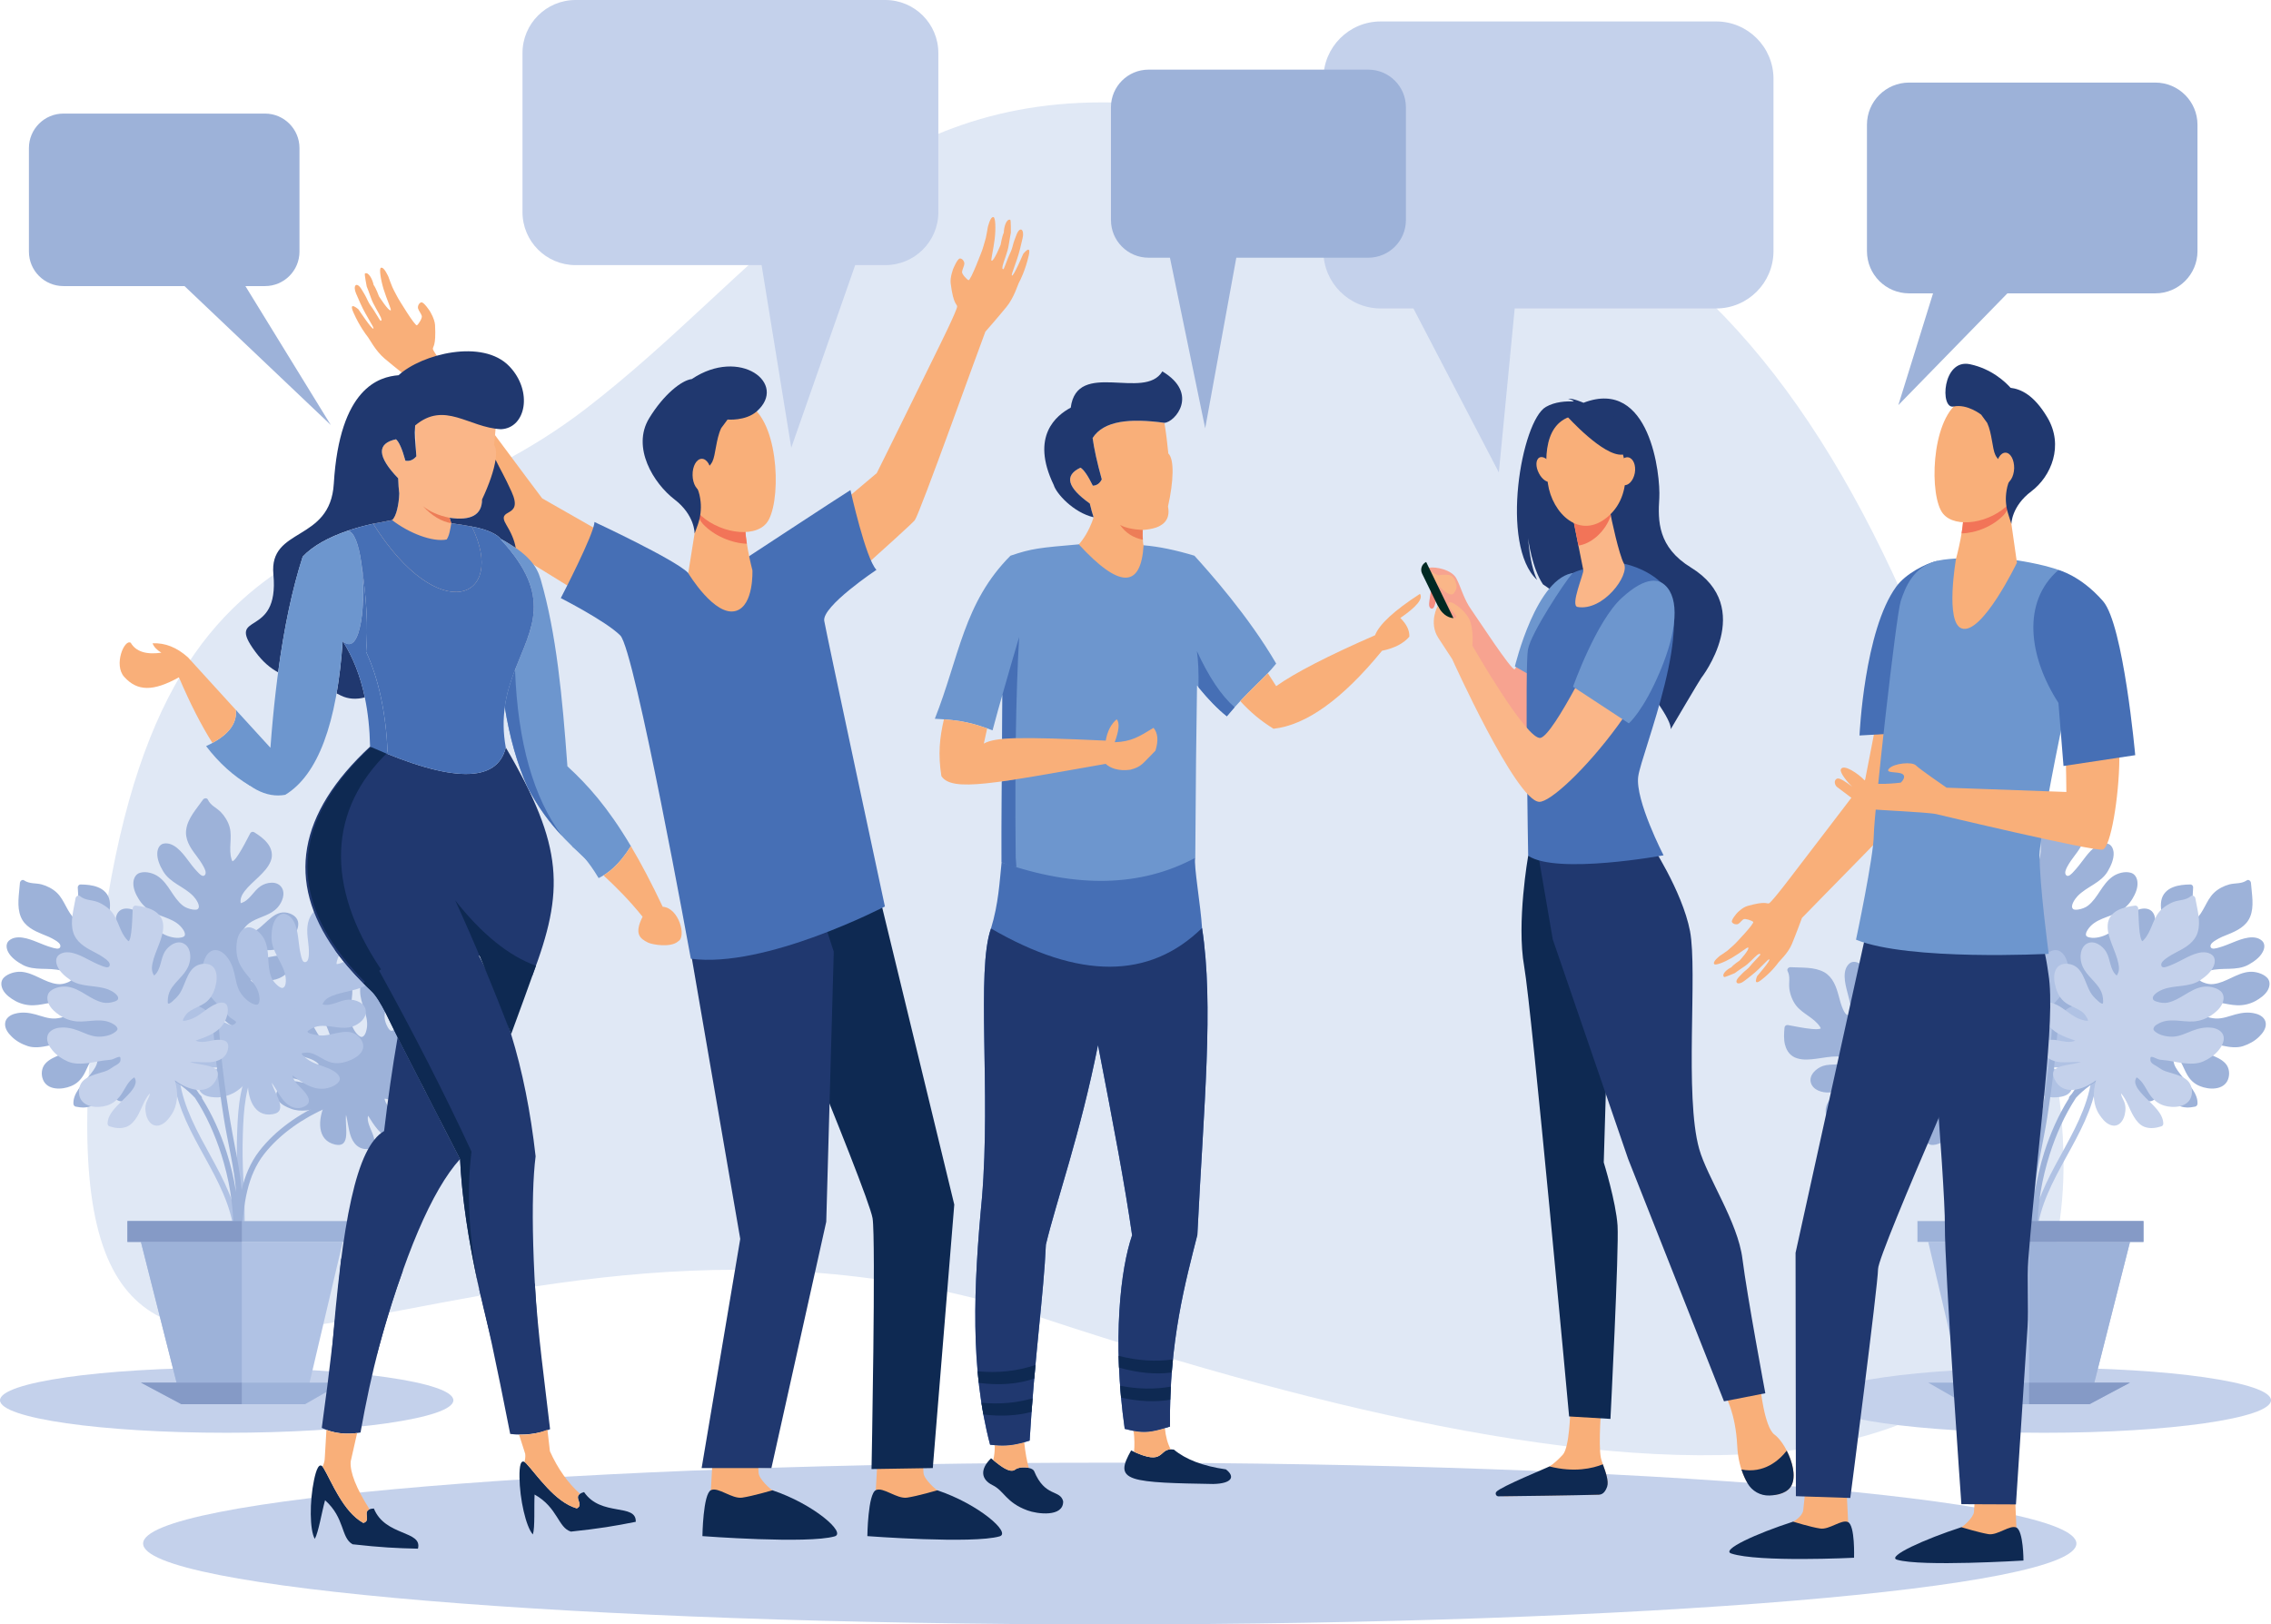 <?xml version="1.0" encoding="UTF-8"?><svg id="a" xmlns="http://www.w3.org/2000/svg" viewBox="0 0 1997.64 1429.07"><path d="M969.5,90.07c-211.84,0-301.05,151.55-454,269.36-202.39,155.93-404.77,54.43-437.15,581.29-28.85,468.94,331.05,50.73,838.47,218.73,507.39,168,1024.26,235.62,870.91-307.84C1634.4,308.12,1461.65,90.07,969.5,90.07Z" style="fill:#e0e8f5; fill-rule:evenodd;"/><path d="M976.18,1286.79c-469.59,0-850.29,31.9-850.29,71.14s380.7,71.14,850.29,71.14,850.29-31.83,850.29-71.14-380.7-71.14-850.29-71.14Z" style="fill:#c4d1eb; fill-rule:evenodd;"/><path d="M939.97,483.78c5.17,.39,10.13-6.04,11.57-7.98,5.5-7.29,9.02-15.92,10.42-20.73-1.08-3.2-2.19-7.26-3.38-12.14-19.9-14.19-22.64-24.68-8.16-31.51,2.91,1.72,6.54,7.01,10.85,15.88,3.45-.14,6.07-2.01,7.87-5.57-4.13-14.95-6.79-27.05-8.05-36.4,9.81-15.31,32.77-17.5,63.16-13.37,1.4,8.48,2.55,17.46,3.45,26.98,5.39,5.17,4.67,24.43-.29,46.64,2.48,12.61-4.92,19.47-22.24,20.66-.18,3.05,.07,6.54,.14,8.66,.04,1.94,.11,5.71,2.01,6.32l3.23,.83c-.32,45.13-22.35,53.79-70.6,1.72Z" style="fill:#f9af79; fill-rule:evenodd;"/><path d="M1024.26,371.97c-30.4-4.13-53.35-1.94-63.16,13.37,1.26,9.34,3.92,21.45,8.05,36.4-1.8,3.56-4.42,5.43-7.87,5.53-4.31-8.84-7.94-14.12-10.85-15.85-14.48,6.83-11.75,17.32,8.16,31.51,1.15,4.89,2.3,8.95,3.38,12.14-17.93-4.2-32.91-21.02-35.03-28.31-20.88-43.19,2.44-61.44,14.91-68.12,5.5-42.79,64.96-5.78,80.59-31.9,32.73,19.58,11.03,44.84,1.83,45.23Z" style="fill:#20386f; fill-rule:evenodd;"/><path d="M985.2,461.83c4.85,2.55,11.5,3.99,19.98,4.42-.18,3.02-.04,6.43,.11,8.59-8.48-1.69-15.2-6.04-20.08-13.01Z" style="fill:#ed7d57; fill-rule:evenodd;"/><path d="M903.72,1328.75c-18.86-6.9-20.37-17.17-30.54-22.13-10.27-5.03-11.42-13.94-1.4-23.71,7.4,6.25,16.56,13.87,21.41,9.84,3.27-2.66,14.26-2.51,16.42,1.37,9.59,23.42,22.92,16.02,25.58,26.66,.29,14.16-22.82,11.21-31.47,7.98Z" style="fill:#0e2952; fill-rule:evenodd;"/><path d="M1067.23,1305.54c-33.23-.58-58.06-1.01-69.56-4.81-12.36-4.1-9.81-12-2.69-24.72,31.33,15.16,22.99-3.09,37.62-.72,10.31,8.62,25.55,14.52,45.74,17.39,8.59,6.61,5.07,12.5-11.1,12.86Z" style="fill:#0e2952; fill-rule:evenodd;"/><path d="M1050.63,488.88c-16.6-5.03-31.47-8.08-44.69-9.16-2.37,38.23-21.38,37.98-57.02-.83-34.31,3.02-41.03,3.49-60.07,9.99-41.21,41.32-44.98,88.96-66.54,143.46,23.86,1.11,34.56,4.13,50.77,10.2,3.49-13.08,6.4-23.57,8.73-31.54-.65,71.86-.9,121.04-.75,147.63,78.86,32.84,143.82,21.56,170.34-3.95,.39-63.84,.9-114.4,1.54-151.66,9.42,11.68,18.15,20.73,26.23,27.13,19.33-23.25,32.48-32.62,43.4-46.35-24.29-41.82-59.07-80.73-71.93-94.92Z" style="fill:#6d96ce; fill-rule:evenodd;"/><path d="M1209.51,558.87c-41.39,18.07-70.42,33.02-86.95,44.77l-7.33-11.42c-6.9,7.22-14.73,14.26-24.29,24.54,8.84,9.7,18.32,17.64,29.32,24.36,28.82-3.2,60.65-26.08,95.43-68.62,10.92-2.26,18.83-6.36,24-12.36,.29-5.5-2.37-10.96-7.91-16.49,14.44-9.88,20.19-16.96,17.25-21.2-22.71,14.7-35.78,26.84-39.52,36.43Z" style="fill:#f9af79; fill-rule:evenodd;"/><path d="M1051.38,754.68c-1.54,6.25,4.92,42.68,5.96,61.72,10.49,67.91,1.51,156.29-4.13,270.04-10.1,40.03-25.01,93.41-24.04,168.58-17.6,5.6-23.96,6.18-39.84,2.01-11.1-78.47-3.56-141.27,6.5-170.3-6.43-44.84-16.02-94.99-30-167.36-15.7,78.9-36.75,137.46-45.84,175.62-1.83,42.61-10.03,100.03-14.3,172.39-13.08,4.17-21.2,5.32-34.78,3.59-17.57-66.54-14.59-138.9-7.15-217.15,7.9-93.99-5.17-200.2,7.94-236.99,6.68-21.84,7.54-41.17,9.34-58.21,65.82,22.99,122.59,21.7,170.34-3.95Z" style="fill:#466fb5; fill-rule:evenodd;"/><path d="M893.19,685.7c-4.24,.65-8.23,1.26-11.96,1.76-.21,31.69-.25,55.4-.18,71.17,3.74,1.8,8.98,3.81,13.04,4.31,0-2.01-.61-6.75-.65-8.77-.25-24.22-.32-47.03-.25-68.48h0Zm192.79-63.49c-11.6-10.13-22.67-26.62-33.16-49.44,1.18,7.94,1.65,18.58,1.4,31.9,8.95,10.85,17.25,19.37,24.93,25.47,2.37-2.8,4.6-5.46,6.83-7.94h0Zm-189.52-61.76c-5.1,17.25-10.02,34.1-14.66,50.55-.11,13.9-.21,26.91-.32,39.13,3.38-.32,7.33-.57,12.04-.68,.5-33.7,1.47-63.38,2.95-88.99Z" style="fill:#466fb5; fill-rule:evenodd;"/><path d="M830.31,632.81c-3.74,15.99-5.32,30.61-2.23,49.98,9.34,14.3,47.17,6.29,144.51-10.78,3.52,3.34,10.71,6.68,21.66,5.17,10.2-2.66,10.67-5.42,22.1-16.74,2.76-8.8,2.23-15.52-1.69-20.12-12.86,7.9-19.62,12.14-34.13,12.65,3.85-10.42,4.46-17.14,1.76-20.19-4.96,4.2-8.19,10.42-9.67,18.79-76.74-3.52-96.97-3.05-107.21,2.59,1.12-5.07,2.09-9.52,2.95-13.37-11.96-4.24-21.66-6.72-38.05-7.98Z" style="fill:#f9af79; fill-rule:evenodd;"/><path d="M997.17,1258.84c.83,6.83,.9,13.01,.36,18.4,26.23,11.93,21.74-1.79,32.23-2.23-2.62-4.89-4.35-11.06-5.1-18.61-11.46,3.45-17.93,4.24-27.49,2.44h0Zm-122.12,12.58c.04,4.96-.43,9.34-1.36,13.15,7.01,5.82,15.05,11.86,19.51,8.19,2.16-1.79,7.62-2.3,11.75-1.36-1.69-6.04-3.05-13.51-4.02-22.56-9.2,2.59-16.24,3.45-25.87,2.59Z" style="fill:#f9af79; fill-rule:evenodd;"/><path d="M1057.35,816.41c-46.28,45.27-108.14,45.41-185.64,.43-13.11,36.79-.04,143-7.94,236.99-7.44,78.25-10.42,150.61,7.15,217.15,1.47,.15,2.84,.29,4.13,.43,9.63,.86,16.67,0,25.87-2.59,1.55-.43,3.09-.86,4.78-1.44,4.27-72.36,12.47-129.78,14.3-172.39,9.09-38.16,30.14-96.72,45.84-175.62,13.98,72.36,23.57,122.52,30,167.36-10.06,29.03-17.61,91.83-6.5,170.3,2.87,.72,5.46,1.29,7.83,1.8,9.56,1.8,16.02,1.01,27.49-2.44,1.4-.36,2.91-.93,4.53-1.36-.97-75.16,13.94-128.55,24.04-168.58,5.64-113.75,14.62-202.14,4.13-270.04Z" style="fill:#20386f; fill-rule:evenodd;"/><path d="M984.3,1203.15c16.89,4.74,32.37,6.18,46.38,4.31,.32-3.88,.65-7.69,1.04-11.5-15.41,2.16-31.33,1.08-47.75-3.16,.07,3.3,.18,6.83,.32,10.35h0Zm-123.34,13.44c18.36,2.37,34.64,1.08,48.79-3.81,.36-4.02,.72-8.05,1.04-11.93-15.88,5.39-32.84,7.26-50.88,5.53,.32,3.38,.68,6.83,1.04,10.2h0Zm46.42,25.51c.29-4.02,.58-8.05,.9-11.93-14.19,4.1-29.17,5.39-44.98,3.88,.5,3.52,1.11,6.9,1.72,10.35,15.66,1.87,29.79,1.08,42.36-2.3h0Zm122.48-22.2c-14.3,2.51-29.17,2.23-44.62-.79,.25,3.45,.54,6.9,.86,10.42,15.81,3.52,30.22,4.1,43.29,1.87,.11-3.95,.29-7.69,.46-11.5Z" style="fill:#0e2952; fill-rule:evenodd;"/><path d="M1642.23,220.96V109.73c0-20.48,16.6-37.08,37.08-37.08h216.58c20.41,0,37.08,16.6,37.08,37.08v111.24c0,20.52-16.67,37.11-37.08,37.11h-130.13l-95.93,98.34,30.54-98.34h-21.05c-20.48,0-37.08-16.6-37.08-37.11Z" style="fill:#9db2d9; fill-rule:evenodd;"/><path d="M1164.09,220.89V69.38c0-27.92,22.56-50.52,50.44-50.52h295.05c27.88,0,50.44,22.6,50.44,50.52V220.89c0,27.84-22.56,50.48-50.44,50.48h-177.2l-13.94,144.25-75.16-144.25h-28.74c-27.88,0-50.44-22.64-50.44-50.48Z" style="fill:#c4d1eb; fill-rule:evenodd;"/><path d="M825.39,186.61V46.64c0-25.76-20.88-46.64-46.64-46.64H506.27c-25.76,0-46.67,20.88-46.67,46.64V186.61c0,25.76,20.91,46.63,46.67,46.63h163.66l26.09,160.67,56.23-160.67h26.52c25.76,0,46.64-20.87,46.64-46.63Z" style="fill:#c4d1eb; fill-rule:evenodd;"/><path d="M263.43,221.32v-91.04c0-16.74-13.58-30.36-30.33-30.36H55.8c-16.78,0-30.36,13.62-30.36,30.36v91.04c0,16.78,13.58,30.36,30.36,30.36h106.49l128.7,122.23-75.13-122.23h17.25c16.74,0,30.33-13.58,30.33-30.36Z" style="fill:#9db2d9; fill-rule:evenodd;"/><path d="M756.41,709.34c-7.47,2.91-14.51,2.8-21.34-1.33,5.1,7.58,16.1,6.93,21.34,1.33Z" style="fill:#f48661; fill-rule:evenodd;"/><path d="M1352.07,510.19c-2.95-6.18-6.32-17.17-7.91-36.75,.21,1.94,3.59,26.62,13.08,40.64,39.09,25.62,113.82,111.16,112.39,127.4,0,0,26.3-44.7,26.8-44.98,0,0,48.58-61.8-8.98-97.19-29.32-18-29.18-41.1-27.88-61.15,1.15-20.08-8.05-106.42-66.68-83.82,0,0-9.41-4.17-13.65-3.56,0,0,3.45,.68,5.17,2.44-6.75-.36-16.53,.14-24.57,4.74-21.56,12.22-40.75,121.84-7.76,152.23Z" style="fill:#20386f; fill-rule:evenodd;"/><path d="M1380.1,530.42l5.17-26.52s-15.09,3.59-24.57,18.47c-9.56,14.84-25.51,64.92-28.31,66.4-2.73,1.51-32.91-44.98-38.16-52.38-6.54-9.02-8.98-19.47-13.08-27.38-4.09-7.94-18.46-10.6-23.93-9.56-5.46,.97,7.47,24.11,7.47,24.11,0,0,32.77,56.77,43.69,87.95,10.92,31.12,44.98,45.99,50.44,41.57,5.46-4.46,21.27-122.66,21.27-122.66Z" style="fill:#f7a390; fill-rule:evenodd;"/><path d="M1374.21,610.04l-41.68-23.71s18.97-79.87,52.74-82.42l-11.06,106.13Z" style="fill:#6d96ce; fill-rule:evenodd;"/><path d="M1280.79,513.42s-1.29-6.07-5.03-7.26c-3.59-1.18-10.06-.14-10.49,0-.36,.14-7.47-3.66-7.47-3.66l5.89,10.92s11.42,13.4,15.23,8.41c3.81-5.06,1.87-8.41,1.87-8.41Z" style="fill:#fab688; fill-rule:evenodd;"/><path d="M1264.69,520.43s-2.01,13.04-4.02,14.55c-1.29,1.04-3.02,.43-3.52-2.19-.58-2.69,2.66-18.72,2.66-18.72l4.89,6.36Z" style="fill:#f48d80; fill-rule:evenodd;"/><path d="M1276.69,557.44l6.83-3.34-29.03-59.71c-3.88,1.87-5.39,6.4-3.59,10.2l25.8,52.85Z" style="fill:#002923; fill-rule:evenodd;"/><path d="M1548.39,1219.67s3.45,35.93,12.57,42.47c9.12,6.68,21.2,30.97,15.16,44.19-1.87,4.1-5.75,6.47-9.99,7.83-12.79,3.95-26.37-2.66-31.83-14.95-3.02-6.76-5.68-15.88-6.18-27.38-1.44-29.1-10.49-43.98-10.49-43.98l30.76-8.19Z" style="fill:#f9af79; fill-rule:evenodd;"/><path d="M1408.7,1234.33s-2.87,36.22-.57,48c1.29,6.32,8.19,19.26,5.03,25.29-3.16,5.89-6.83,7.33-6.83,7.33l-82.42,1.36c-4.53,.07-1.58-2.8,2.08-5.46,5.89-4.38,10.71-7.26,29.61-16.45,1.22-.58,5.75-3.38,7.4-4.31,4.09-2.59,8.19-6.54,11.78-10.42,5.89-6.68,6.47-38.44,6.47-38.44l27.45-6.9Z" style="fill:#f9af79; fill-rule:evenodd;"/><path d="M1344.24,752.89s-10.42,58.85-3.52,97.37c6.76,38.59,39.52,395.86,39.52,395.86l36.36,2.16s7.62-149.32,6.25-170.09c-1.37-20.77-12.14-55.55-12.14-55.55l3.59-120.43-45.84-158.37-24.22,9.05Z" style="fill:#0e2952; fill-rule:evenodd;"/><path d="M1451.09,740.56s28.6,42.93,35.5,78.58c6.75,35.57-5.03,145.01,8.05,191.57,7.11,25.29,34.06,64.31,38.08,96.86,4.1,32.62,20.12,118.14,20.12,118.14l-36.36,7.11-84.36-213.35-66.25-193.01-17.03-99.27,102.25,13.37Z" style="fill:#20386f; fill-rule:evenodd;"/><path d="M1427.95,495.85s19.54,3.23,34.2,17.57c31.33,30.65-18.4,149-21.13,169.8-2.73,20.77,22.28,69.24,22.28,69.24,0,0-93.63,17.25-119.07,.43,0,0-2.95-166.56-.21-181.44,2.66-14.77,33.2-60.58,38.66-66.47,5.46-6,45.27-9.13,45.27-9.13Z" style="fill:#466fb5; fill-rule:evenodd;"/><path d="M1463.38,527.36c-2.37-7.33-10.7-10.92-17.75-7.83-9.7,4.24-22.99,12.14-29.61,25.73-10.92,22.78-49,100.89-60.86,103.87-11.86,2.91-60-81.09-60-81.09,0,0,1.37-14.84-2.73-23.32-4.1-8.34-16.38-17.21-18.18-14.3-1.79,2.98,6.83,10.42,6.83,11.93s-3.67,2.37-8.62-.5c-5.03-2.98-7.76-8.95-7.76-8.95,0,0-8.19,14.84,.43,28.2,8.7,13.33,12.29,18.79,12.29,18.79,0,0,55.91,124.1,76.39,125.5,19.04,1.44,128.7-120.22,109.58-178.03Z" style="fill:#fab688; fill-rule:evenodd;"/><path d="M1415.31,445.27s.21,1.11,.57,3.05c1.65,9.12,8.19,39.27,12.57,47.53,5.32,9.99-18.18,42.04-40.81,38.12-6.68-1.19,5.68-29.39,5.1-32.37-1.15-5.75-2.73-13.51-4.31-21.56-.86-4.46-1.8-9.02-2.66-13.37-2.37-12.22-4.38-22.24-4.38-22.24l33.92,.83Z" style="fill:#fab688; fill-rule:evenodd;"/><path d="M1415.88,448.32c-.36-1.94-.57-3.05-.57-3.05l-33.92-.83s2.01,10.02,4.38,22.24c.86,4.24,1.8,8.8,2.66,13.29,5.25-.75,10.71-3.27,16.24-8.05,5.89-5.25,9.84-11.5,12.21-18.22-.43-2.16-.72-3.95-1-5.39Z" style="fill:#f27458; fill-rule:evenodd;"/><path d="M1394.9,364.75s13.8,1.87,23.86,14.84c9.99,12.93,20.84,52.92-4.1,74.66-24.86,21.7-49.44-2.84-53.1-28.96-3.59-26.12-2.87-61.51,33.34-60.54Z" style="fill:#f9af79; fill-rule:evenodd;"/><path d="M1353.65,416.31c2.95,5.82,7.91,8.98,11.07,7.19,3.23-1.8,3.38-7.98,.43-13.72-3.02-5.75-7.98-8.98-11.14-7.19-3.23,1.87-3.38,8.01-.36,13.72Z" style="fill:#f9af79; fill-rule:evenodd;"/><path d="M1378.52,366.29s31.83,35.43,48.58,33.67c16.67-1.83,23.64,19.26,23.64,19.26,0,0-16.96-48.32-35.21-54.29-18.25-5.93-37.01,1.36-37.01,1.36Z" style="fill:#20386f; fill-rule:evenodd;"/><path d="M1422.35,412.97c-1.29,6.79,1.22,12.97,5.61,13.8,4.31,.9,8.77-3.81,10.06-10.6,1.22-6.72-1.3-12.9-5.61-13.8-4.31-.9-8.84,3.88-10.06,10.6Z" style="fill:#f9af79; fill-rule:evenodd;"/><path d="M1531.86,1292.82c19.83,3.66,32.98-7.9,39.81-16.6,5.03,9.84,8.12,22.06,4.45,30.11-3.3,7.04-12.14,9.06-19.69,9.34-7.91,.29-15.31-3.88-19.26-10.78-1.87-3.16-3.74-7.19-5.32-12.07Z" style="fill:#0e2952; fill-rule:evenodd;"/><path d="M1363,1290.1c21.77,5.53,37.94,1.72,46.92-1.87,2.37,6.47,5.39,14.8,3.81,19.54-2.01,5.89-4.89,7.11-7.4,7.19-19.91,.57-72.93,1.3-88.17,1.44-2.09,.07-3.31-2.44-1.87-4.02,3.74-4.45,45.05-21.34,46.71-22.27Z" style="fill:#0e2952; fill-rule:evenodd;"/><path d="M1432.77,636.37l-49.08-32.23s20.41-57.77,42.97-78.22c22.42-20.44,33.13-15.52,37.8-11.25,13.08,11.78,10.78,40.35-4.1,75.67-14.8,35.28-27.59,46.02-27.59,46.02Z" style="fill:#6d96ce; fill-rule:evenodd;"/><path d="M627.5,1272.27l-2.23,39.09c-.75,4.96-3.99,17.17-3.99,21.7,0,16.96,75.23-14.3,58.42-21.84-1.58-.72-11.93-9.63-12.43-15.38-.75-8.91-.36-22.99-.36-22.99l-39.41-.58Z" style="fill:#f9af79; fill-rule:evenodd;"/><path d="M679.49,1311.08s-17.64,5.17-26.69,6.47c-9.06,1.29-21.02-9.63-27.38-6.61-7.04,3.16-7.55,40.46-7.55,40.46,0,0,92.62,7.04,116.3,.22,10.67-3.02-18.58-28.46-54.68-40.53Z" style="fill:#0e2952; fill-rule:evenodd;"/><path d="M772.58,1272.27l-2.23,39.09c-.79,4.96-3.99,17.17-3.99,21.7,0,16.96,75.24-14.3,58.38-21.84-1.54-.72-11.89-9.63-12.4-15.38-.79-8.91-.4-22.99-.4-22.99l-39.38-.58Z" style="fill:#f9af79; fill-rule:evenodd;"/><path d="M824.53,1311.08s-17.64,5.17-26.69,6.47c-9.06,1.29-20.98-9.63-27.38-6.61-7.04,3.16-7.51,40.46-7.51,40.46,0,0,92.59,7.04,116.3,.22,10.67-3.02-18.58-28.46-54.72-40.53Z" style="fill:#0e2952; fill-rule:evenodd;"/><path d="M836.24,249.2c2.41,19.11,5.46,17.86,5.68,20.37,.32,2.84-17.1,37.83-17.1,37.83,0,0-50.7,103.33-53.61,108.83l-90.15,76.02,23.39,56.12s95.89-85.33,100.21-90.69c4.24-5.35,57.05-153.06,62.09-165.88,0,0,11.5-13.11,18.47-21.67,6.93-8.44,9.91-19.58,11.5-22.35,.25-.32,5.1-9.63,8.12-22.71,2.62-11.21-4.82-1.65-4.82-1.65,0,0-8.44,19.91-9.88,19.01-1.08-.75,4.17-11.39,7.19-23.78,.75-3.16,1.51-6.29,2.19-9.2,1.76-7.55-2.26-10.81-5.32-3.13-1.08,2.7-2.77,7.22-3.56,10.67-.83,3.67-2.73,6.75-3.88,9.77-2.3,5.96-3.88,10.31-4.1,10.06-.21-.25-1.47,.57-.75-2.84,.86-4.02,4.6-12.4,5.39-18.5,.47-3.45,1.87-10.63,1.87-10.63,0,0,.14-11.25-.5-11.5-3.45-1.15-5.64,6.54-5.68,11.32-1.54,3.02-2.8,10.63-2.8,10.63,0,0-5.93,14.8-7.98,14.05-.86-.32,1.69-9.88,2.8-19.58,1.01-9.05,.61-18.32-1.08-18.75-2.91-.83-5.07,9.13-5.07,9.13,0,0-1.15,7.04-1.72,9.31-.65,2.77-3.2,10.71-3.2,10.71,0,0-10.17,27.2-12.07,26.3-1.83-.93-5.71-5.28-5.64-7.19,.07-1.87,1.98-5.39,2.05-7.22,.04-1.94-1.47-4.42-3.74-4.67-2.26-.25-6,8.95-6,8.95,0,0-2.98,7.44-2.3,12.86Z" style="fill:#f9af79; fill-rule:evenodd;"/><path d="M382.68,285.96c1.04,19.22-2.12,18.61-1.9,21.05,.22,2.91,23.68,34.06,23.68,34.06,0,0,68.59,92.52,72.47,97.37l102.4,58.42-12.79,59.46s-109.83-66.57-114.97-71.1c-5.17-4.42-83.86-140.12-91.15-151.87,0,0-13.73-10.78-22.1-17.89-8.34-7.04-13.33-17.5-15.38-19.83-.32-.36-6.76-8.62-12.11-20.84-4.6-10.56,4.49-2.62,4.49-2.62,0,0,11.93,18.07,13.11,16.92,.93-.93-6.11-10.38-11.35-22.02-1.33-3.02-2.62-5.96-3.81-8.7-3.13-7.11,.25-11.07,4.67-4.02,1.55,2.44,4.02,6.61,5.39,9.81,1.51,3.49,3.92,6.18,5.6,8.95,3.34,5.42,5.68,9.38,5.86,9.12,.14-.32,1.54,.32,.22-2.95-1.62-3.84-6.72-11.32-8.66-17.17-1.08-3.34-3.77-10.09-3.77-10.09,0,0-2.19-11.07-1.58-11.39,3.16-1.83,6.75,5.35,7.65,10.06,2.05,2.66,4.67,9.92,4.67,9.92,0,0,8.52,13.47,10.38,12.4,.79-.5-3.45-9.45-6.32-18.76-2.62-8.69-3.92-17.89-2.34-18.65,2.73-1.26,6.68,8.01,6.68,8.01,0,0,2.37,6.72,3.38,8.91,1.11,2.59,5.07,9.85,5.07,9.85,0,0,14.98,25.04,16.63,23.78,1.65-1.26,4.67-6.29,4.24-8.12-.39-1.83-2.91-4.92-3.34-6.79-.36-1.83,.65-4.6,2.84-5.25,2.19-.61,7.55,7.69,7.55,7.69,0,0,4.27,6.79,4.6,12.29Z" style="fill:#f9af79; fill-rule:evenodd;"/><path d="M649.31,776.03s113.97,271.19,118.21,295.62c3.05,17.82-.9,220.75-.9,220.75l53.89-.86,18.9-231.81-70.92-292.32-119.17,8.62Z" style="fill:#0e2952; fill-rule:evenodd;"/><polygon points="599.18 788.67 651.14 1089.9 617.18 1291.53 678.55 1291.53 726.8 1074.81 733.41 837.25 708.55 760.79 599.18 788.67" style="fill:#20386f; fill-rule:evenodd;"/><path d="M748.07,431.14s13.47,60.68,22.89,70.17c0,0-48.18,32.12-45.92,44.95,2.23,12.72,53.35,251.18,53.35,251.18,0,0-105.24,54.83-170.7,45.99,0,0-49.29-271.62-62.05-284.38-12.75-12.72-52.35-32.87-52.35-32.87,0,0,29.6-56.84,29.6-66.97,0,0,70.28,32.73,82.13,44.52,11.86,11.89,34.85-3.09,40.38-5.53,0,0,94.17-61.83,102.65-67.04Z" style="fill:#466fb5; fill-rule:evenodd;"/><path d="M614.31,448.46l-8.91,55.76s23.39,38.95,42.11,33.16c15.7-4.85,14.34-35.68,14.34-35.68,0,0-8.55-31.73-5.96-47.71,2.55-15.92-41.57-5.53-41.57-5.53Z" style="fill:#f9af79; fill-rule:evenodd;"/><path d="M655.88,454c2.55-15.92-41.57-5.53-41.57-5.53l-.72,4.71c1.29,3.09,2.87,5.78,4.78,7.87,9.88,10.45,25.26,16.81,38.59,17.32-1.33-8.59-2.12-17.82-1.08-24.36Z" style="fill:#f27458; fill-rule:evenodd;"/><path d="M607.09,368.95c-1.26-.43-9.99,64.06,6.61,81.81,16.56,17.75,48.93,23.5,60.5,9.52,12.86-15.41,12.18-84.72-13.62-102.97-25.8-18.25-53.5,11.64-53.5,11.64Z" style="fill:#f9af79; fill-rule:evenodd;"/><path d="M608.56,333.46c-9.02,1.08-24.83,13.62-37.58,34.56-15.59,25.69,4.02,57.27,22.2,71.25,18.22,13.9,17.82,30.14,17.82,30.14l3.02-8.37c2.12-6.36,2.95-13.08,2.26-19.69-.43-4.02-1.29-8.26-2.95-11.89-4.35-9.27,9.41-15.48,13.26-23.25,2.98-5.96,3.12-19.69,7.8-29.57l5.6-7.54s15.81,1.44,25.58-7.11c27.92-24.5-14.77-56.91-57.02-28.53Z" style="fill:#20386f; fill-rule:evenodd;"/><path d="M625.74,417.67c.18,7.87-3.45,14.3-8.01,14.41-4.56,.07-8.41-6.22-8.52-14.08-.14-7.87,3.45-14.3,8.05-14.37,4.56-.11,8.37,6.18,8.48,14.05Z" style="fill:#f9af79; fill-rule:evenodd;"/><ellipse cx="199.41" cy="1231.89" rx="199.4" ry="28.6" style="fill:#c4d1eb;"/><path d="M235.33,741.93c-3.16-4.06-7.44-7.11-11.78-9.81-1.15-.72-2.8-.22-3.41,.93-3.34,6.25-6.43,12.61-10.28,18.54-1.26,2.01-3.05,4.6-4.64,5.75-.11,.07-.5,.29-.72,.36,0-.07-.04-.07-.07-.07-.32-.5-.5-1.01-.68-1.51-2.95-9.16,.68-18.97-1.69-28.2-1.26-4.89-4.35-9.95-7.87-13.55-3.81-3.85-8.91-5.64-11.32-10.85-.36-.79-1.01-1.15-1.69-1.22h-.5c-.83,.07-1.69,.54-2.19,1.26-5.5,7.9-13.22,16.1-14.66,26.01-1.33,8.77,3.41,16.1,8.52,22.74,2.44,3.31,4.89,6.61,6.75,10.21,1.04,1.94,2.87,5.46,.97,7.47-2.01,2.01-5.03-1.58-6.61-3.23-3.23-3.38-6-7.11-8.77-10.85-4.63-6.18-12-15.41-20.73-13.76-3.84,.75-5.39,4.74-5.6,8.16-.32,5.61,2.37,11.5,5.1,16.1,6.11,10.49,18.58,13.51,26.59,21.99,1.83,1.87,6.9,8.55,3.99,11.28-1.01,.93-3.34,.64-4.53,.5-2.98-.5-6.18-1.58-8.55-3.38-9.02-6.97-12.29-19.04-21.74-25.65-4.17-2.95-10.53-4.74-15.56-3.45-4.2,.93-6.18,4.89-6.36,8.91-.22,4.89,1.98,9.92,4.46,13.94,2.84,4.74,6.72,8.62,11.5,11.36,9.52,5.46,21.59,6.18,27.95,16.1,.86,1.37,1.8,3.16,1.36,4.81-.32,1.29-2.16,1.72-3.23,1.94-4.92,1.08-11.32-.72-15.59-3.02-5.21-2.73-8.98-7.76-12.97-11.93-4.2-4.45-8.91-8.05-14.77-9.77-4.31-1.36-9.56-1.15-12.32,2.87-2.55,3.67-2.01,8.62-1.01,12.65,1.36,5.46,4.31,10.49,7.94,14.66,3.91,4.53,10.06,7.04,15.59,8.91,5.75,1.94,11.71,3.16,17.39,5.25,1.47,.58,2.66,.93,4.31,1.08,1.76,.15,3.52,.07,5.21,.5,1.47,.36,.5,1.94,0,2.94-1.15,2.59-4.92,2.44-7.29,2.59-2.23,.22-4.46,.79-6.72,.79-2.59,0-5.17-.51-7.72-.86-5.03-.79-10.38-1.66-15.38-.15-4.81,1.51-8.23,6.04-9.09,10.92-1.8,10.21,9.63,16.46,18.11,17.75,5.46,.86,10.38-.36,15.16-3.02,5.89-3.31,10.53-8.19,17.35-9.06,.43,2.73-.5,4.96-2.95,7.04-3.34,2.73-7.94,4.31-11.96,5.75-7.9,2.95-19.51,5.6-23.75,13.8-.5,1-.39,2.23,.43,3.02,3.74,3.59,8.08,6.4,13.37,6.83,4.38,.36,8.62-1.66,12.22-4.02,6.32-4.24,11.78-10.78,18.93-13.73-1,1.8-2.62,3.02-4.63,4.6-3.56,2.73-5.39,6.61-6.4,10.92-1.47,6.54,.79,13.65,8.48,13.65,4.2,0,8.41-2.08,11.89-4.17,4.02-2.44,7.22-5.89,9.7-9.84,3.09-4.82,4.78-10.42,5.75-16.17,6.43,12.5,20.37,25.58,33.56,14.8,11.25-9.27-7.26-16.38-14.59-23.64,1.44,.64,2.84,1.36,4.17,2.01,3.81,1.94,7.51,4.09,11.5,5.75,7.44,3.02,15.77,2.73,20.23-4.96,3.85-6.54-4.13-9.63-9.02-11.07-3.99-1.22-11.43-2.51-14.3-6.47,9.81,1,20.77,2.3,29.21-3.45,3.84-2.59,8.44-7.47,8.91-12.36,.39-3.88-3.92-5.32-7.01-5.61-8.34-.86-16.49,2.87-24.9,2.59-2.05-.07-4.02-.29-6-.72-.75-.14-1.51-.43-2.19-.72-.25-.14-.54-.29-.72-.43,.07-.15,.11-.29,.25-.43,.72-.86,1.72-1.51,2.66-2.15,2.16-1.44,4.42-2.16,6.97-2.44,4.89-.58,9.74,.07,14.62-.79,5.46-.93,9.92-4.1,13.54-8.19,3.2-3.67,6.29-8.27,6.79-13.15,.54-5.17-2.55-8.55-7.11-10.35-12.75-4.89-20.23,8.33-29.28,14.3-2.41,1.58-5.32,2.66-8.05,3.52-1.11,.29-4.42,1.44-5.5,.57-.65-.57,1.54-4.02,1.94-4.67,1.83-2.95,4.17-5.03,7.19-6.76,7.58-4.38,16.89-5.68,22.85-12.57,3.95-4.53,7.04-12.22,3.2-17.68-4.1-5.82-13.19-4.31-18.32-.86-6.47,4.31-9.7,12.93-17.5,14.95-.65-3.59,.79-7.04,3.27-10.35,3.63-4.74,8.3-8.69,12.58-12.79,4.13-4.02,8.37-8.34,10.53-13.8,2.19-5.46,.79-11.1-2.77-15.7Z" style="fill:#9db2d9; fill-rule:evenodd;"/><path d="M427.44,919.24c1.22-4.96,.97-10.28,.43-15.31-.14-1.36-1.58-2.37-2.87-2.16-6.97,1.29-13.9,2.73-20.95,3.45-2.34,.22-5.46,.43-7.37-.14-.14,0-.54-.21-.72-.29,0,0,0-.07,.04-.14,.18-.5,.43-1,.75-1.44,5.35-8.05,15.31-11.21,21.09-18.83,3.05-3.95,5.14-9.49,5.75-14.52,.68-5.39-1.08-10.49,1.54-15.59,.97-1.87-1.01-3.52-2.73-3.38-9.63,.58-20.84-.43-29.53,4.46-7.69,4.45-10.53,12.79-12.65,20.84-1.01,3.88-2.08,7.91-3.7,11.64-.93,2.01-2.62,5.6-5.32,5.32-2.84-.29-1.87-4.89-1.58-7.19,.65-4.6,1.94-9.05,3.09-13.58,1.94-7.4,4.71-18.97-2.01-24.79-2.95-2.51-7.04-1.29-9.92,.72-4.53,3.16-7.51,8.91-9.45,13.87-4.42,11.36,.9,23-.79,34.49-.36,2.66-2.48,10.71-6.43,10.13-1.36-.15-2.55-2.23-3.16-3.31-1.47-2.59-2.62-5.75-2.66-8.76-.07-11.36,7.4-21.42,6.72-32.91-.29-5.03-2.87-11.21-6.86-14.37-3.41-2.73-7.76-1.72-11.03,.58-3.95,2.87-6.5,7.62-8.19,12.07-1.94,5.17-2.62,10.63-1.8,16.1,1.62,10.78,8.55,20.7,4.67,31.91-.54,1.51-1.36,3.31-2.95,4.02-1.22,.58-2.66-.58-3.52-1.29-3.88-3.16-6.43-9.34-7.29-14.16-1.04-5.82,.54-11.86,1.37-17.61,.86-6.04,.79-11.93-1.44-17.68-1.62-4.17-5.07-8.19-9.92-7.83-4.45,.29-8.01,3.74-10.56,7.11-3.41,4.38-5.53,9.77-6.57,15.23-1.15,5.89,.65,12.29,2.62,17.82,2.05,5.61,4.81,11.07,6.65,16.82,.47,1.58,.9,2.73,1.8,4.1,1.01,1.44,2.16,2.8,2.87,4.38,.61,1.44-1.19,1.58-2.34,1.87-2.69,.57-4.92-2.37-6.57-4.17-1.51-1.65-3.34-3.02-4.74-4.74-1.62-2.08-2.84-4.38-4.1-6.61-2.51-4.46-5.14-9.2-9.41-12.22-4.13-2.88-9.81-2.73-14.19-.43-9.16,4.96-6.97,17.82-2.77,25.29,2.73,4.74,6.72,7.9,11.78,10.06,6.29,2.51,12.93,3.16,17.82,8.05-1.9,2.01-4.2,2.59-7.29,1.94-4.27-.86-8.34-3.52-11.96-5.82-7.22-4.31-16.46-11.85-25.51-10.06-1.11,.14-2.05,1.01-2.12,2.16-.5,5.17-.04,10.35,2.91,14.73,2.44,3.66,6.68,5.75,10.71,7.11,7.26,2.37,15.77,2.59,22.49,6.32-2.01,.43-3.99-.15-6.47-.72-4.38-1.15-8.52-.14-12.5,1.72-6.07,2.88-10.24,9.06-5.53,15.09,2.62,3.3,6.86,5.32,10.67,6.75,4.35,1.72,9.09,2.02,13.73,1.58,5.71-.58,11.17-2.73,16.24-5.46-5.86,12.79-7.47,31.76,9.16,35.5,14.23,3.02,8.34-15.88,9.52-26.15,.43,1.51,.72,3.09,1.01,4.53,.83,4.24,1.44,8.48,2.62,12.57,2.23,7.76,7.58,14.08,16.35,12.86,7.58-1.08,5.06-9.2,3.16-13.94-1.51-3.88-5.1-10.57-3.74-15.31,5.25,8.48,11.03,17.75,20.73,20.91,4.38,1.37,11.14,1.94,15.23-.65,3.34-2.15,1.8-6.39,.11-8.98-4.53-7.12-12.47-11.21-17.46-18.04-1.19-1.58-2.3-3.3-3.16-5.1-.32-.65-.61-1.36-.83-2.15-.04-.22-.04-.65-.04-.86,.11,0,.25-.07,.43-.07,1.15,.07,2.26,.43,3.34,.79,2.44,.79,4.49,2.08,6.29,3.95,3.41,3.45,5.96,7.69,9.63,11,4.17,3.74,9.38,5.25,14.84,5.53,4.81,.29,10.35-.14,14.55-2.73,4.35-2.73,5.14-7.33,3.67-12.07-4.06-12.93-19.01-10.63-29.32-14.08-2.73-.94-5.32-2.59-7.69-4.17-.97-.72-3.91-2.59-3.88-3.95,0-.79,4.06-1.29,4.85-1.37,3.45-.43,6.5,.14,9.74,1.44,8.12,3.3,14.91,9.77,24.04,10.2,6,.29,13.9-2.01,15.84-8.48,2.05-6.76-4.81-12.94-10.63-14.88-7.36-2.44-16.17,.36-22.63-4.45,2.48-2.8,6.04-3.81,10.17-3.88,6-.07,11.96,1.15,17.89,1.94,5.71,.79,11.71,1.43,17.28-.29,5.75-1.65,9.27-6.18,10.67-11.85Z" style="fill:#9db2d9; fill-rule:evenodd;"/><path d="M86.01,780.48c-4.78-1.87-10.06-2.3-15.13-2.37-1.33-.07-2.51,1.22-2.48,2.59,.36,7.04,1.01,14.15,.75,21.2-.04,2.3-.25,5.46-1.04,7.33-.03,.07-.29,.43-.39,.65-.04-.07-.07-.07-.11-.07-.54-.21-.94-.57-1.37-.93-7.26-6.32-9.2-16.6-15.99-23.28-3.56-3.52-8.8-6.25-13.69-7.55-5.25-1.37-10.56-.29-15.31-3.52-1.69-1.22-3.63,.58-3.74,2.3-.65,9.56-3.02,20.62,.83,29.82,3.38,8.19,11.24,12.07,19.04,15.23,3.74,1.44,7.51,3.02,10.99,5.17,1.94,1.15,5.32,3.31,4.67,5.89-.65,2.73-5.14,1.29-7.33,.65-4.49-1.22-8.8-3.09-13.11-4.82-7.11-2.87-18.18-7.04-24.83-1.15-2.87,2.73-2.19,6.9-.58,9.92,2.55,4.89,7.9,8.62,12.61,11.21,10.63,5.75,22.89,2.01,34.13,5.17,2.55,.65,10.31,3.74,9.23,7.62-.4,1.29-2.55,2.3-3.67,2.73-2.77,1.15-6.07,1.87-9.05,1.44-11.32-1.29-20.34-9.92-31.83-10.78-5.07-.29-11.46,1.44-15.13,5.03-3.13,3.02-2.73,7.47-.83,11,2.3,4.24,6.79,7.4,10.96,9.7,4.85,2.59,10.2,3.88,15.7,3.74,10.96-.21,21.66-5.89,32.26-.58,1.44,.72,3.16,1.8,3.67,3.45,.36,1.29-.97,2.59-1.8,3.3-3.63,3.45-10.1,5.17-14.95,5.46-5.86,.29-11.68-2.01-17.25-3.59-5.89-1.58-11.75-2.3-17.71-.72-4.35,1.01-8.77,3.88-9.05,8.77-.29,4.45,2.69,8.48,5.68,11.35,3.95,4.02,9.05,6.76,14.3,8.48,5.68,1.87,12.29,.86,17.96-.36,5.93-1.29,11.64-3.38,17.6-4.38,1.58-.29,2.8-.58,4.28-1.29,1.54-.86,3.02-1.87,4.74-2.3,1.4-.43,1.37,1.29,1.51,2.51,.29,2.8-2.98,4.6-4.92,5.96-1.83,1.29-3.49,3.02-5.39,4.17-2.19,1.29-4.67,2.23-7.04,3.16-4.71,2.01-9.77,3.95-13.26,7.83-3.41,3.74-3.99,9.41-2.19,14.01,3.7,9.7,16.71,9.2,24.68,5.89,5.1-2.02,8.7-5.61,11.43-10.35,3.34-5.89,4.85-12.43,10.24-16.67,1.76,2.15,2.08,4.45,1.04,7.47-1.4,4.17-4.56,7.76-7.26,11.21-5.28,6.54-13.83,14.73-13.29,24,.11,1.08,.83,2.09,1.94,2.37,5.07,1.08,10.24,1.29,14.98-1.08,3.92-1.87,6.54-5.89,8.37-9.7,3.27-6.83,4.6-15.3,9.16-21.48,.11,2.01-.68,3.88-1.58,6.32-1.65,4.17-1.22,8.41,.14,12.65,2.08,6.32,7.69,11.21,14.3,7.33,3.59-2.16,6.14-6.11,8.05-9.7,2.19-4.09,3.16-8.84,3.27-13.44,.14-5.75-1.26-11.42-3.38-16.82,11.93,7.47,30.61,11.5,36.36-4.6,4.89-13.65-14.66-10.2-24.68-12.72,1.54-.22,3.13-.36,4.64-.43,4.27-.29,8.55-.36,12.83-1,7.9-1.22,14.91-5.82,14.8-14.59-.11-7.62-8.51-6.18-13.47-4.89-4.02,1.01-11.07,3.74-15.63,1.72,9.02-4.09,19.01-8.62,23.32-17.89,2.01-4.24,3.41-10.85,1.33-15.16-1.72-3.59-6.11-2.59-8.91-1.29-7.62,3.59-12.72,10.92-20.05,15.09-1.76,1.01-3.59,1.87-5.53,2.44-.68,.29-1.44,.43-2.19,.58-.29,0-.65,0-.86-.07-.04-.14-.04-.21,0-.5,.18-1.15,.68-2.16,1.18-3.16,1.11-2.3,2.62-4.17,4.67-5.75,3.92-2.95,8.41-4.89,12.14-8.19,4.2-3.59,6.39-8.62,7.4-13.94,.9-4.74,1.19-10.35-.93-14.8-2.15-4.67-6.61-6.04-11.39-5.17-13.44,2.37-13.08,17.53-17.82,27.31-1.22,2.59-3.16,4.96-5.06,7.04-.79,.93-3.02,3.59-4.42,3.45-.79-.15-.75-4.24-.72-5.03,.04-3.45,.97-6.47,2.66-9.49,4.31-7.62,11.53-13.58,13.15-22.56,1.04-5.89-.22-14.08-6.36-16.82-6.5-2.87-13.51,3.16-16.17,8.77-3.31,6.9-1.65,16.02-7.26,21.84-2.48-2.87-2.98-6.47-2.55-10.63,.65-5.89,2.62-11.71,4.2-17.46,1.47-5.53,2.91-11.43,1.94-17.18-.97-5.89-5.07-9.99-10.49-12.07Z" style="fill:#9db2d9; fill-rule:evenodd;"/><path d="M330.62,849.9c-.68-5.1-2.87-9.92-5.28-14.44-.61-1.15-2.3-1.58-3.41-.86-6.04,3.66-11.89,7.69-18.22,10.85-2.05,1.15-4.92,2.44-6.9,2.66-.11,0-.54-.07-.75-.07,0,0-.04,0-.04-.14-.04-.57,.07-1.01,.18-1.58,2.01-9.49,10.06-16.1,12.65-25.29,1.4-4.81,1.26-10.78,0-15.59-1.37-5.25-4.89-9.42-4.35-15.09,.21-2.08-2.23-2.87-3.77-2.23-8.73,4.17-19.55,7.33-25.76,15.23-5.53,6.9-5.1,15.66-4.06,24,.5,4.02,.93,8.05,.79,12.07-.11,2.3-.32,6.32-2.95,6.97-2.73,.79-3.56-3.88-4.1-6.11-1.11-4.45-1.58-9.2-2.16-13.8-.94-7.62-2.62-19.26-11.03-22.2-3.7-1.37-7.04,1.36-8.95,4.24-3.05,4.6-3.7,11.07-3.67,16.38,.07,12.21,9.31,21.05,12,32.33,.61,2.66,1.65,10.92-2.23,11.86-1.36,.36-3.23-1.15-4.17-1.87-2.3-1.94-4.56-4.46-5.68-7.26-4.31-10.49-1.08-22.56-5.97-33.05-2.12-4.6-6.79-9.34-11.68-10.78-4.17-1.29-7.83,1.15-10.02,4.6-2.62,4.02-3.23,9.49-3.16,14.23,.07,5.46,1.47,10.85,4.27,15.59,5.5,9.48,15.59,16.1,16.1,27.95,.07,1.58-.04,3.59-1.22,4.89-.93,.94-2.73,.36-3.77,0-4.78-1.51-9.41-6.32-12-10.42-3.09-4.96-3.84-11.21-5.21-16.89-1.4-5.89-3.66-11.35-7.87-15.81-3.05-3.3-7.72-5.75-12.11-3.74-4.02,1.94-6.07,6.47-7.22,10.49-1.51,5.39-1.51,11.21-.47,16.67,1.11,5.82,5.14,11.21,8.98,15.52,4.02,4.6,8.59,8.55,12.43,13.22,1.01,1.29,1.83,2.15,3.16,3.16,1.47,1,3.05,1.8,4.31,3.02,1.04,1.01-.54,1.87-1.51,2.59-2.26,1.58-5.46-.43-7.62-1.44-2.05-1-4.24-1.58-6.18-2.73-2.26-1.29-4.24-3.02-6.25-4.6-3.99-3.16-8.16-6.61-13.26-7.83-4.89-1.15-10.13,1.08-13.33,4.81-6.72,7.98,.07,19.12,6.79,24.5,4.27,3.45,9.12,4.89,14.62,4.96,6.79,.14,13.22-1.72,19.51,.94-.97,2.59-2.91,3.95-6.04,4.53-4.27,.79-9.05-.21-13.26-1.01-8.34-1.36-19.69-4.89-27.45,0-.93,.65-1.47,1.8-1.15,2.87,1.44,5.03,3.77,9.63,8.12,12.65,3.63,2.44,8.34,2.87,12.57,2.58,7.62-.43,15.63-3.38,23.28-2.3-1.76,1.01-3.81,1.3-6.32,1.58-4.46,.58-7.94,3.02-10.99,6.25-4.56,4.96-6.14,12.22,.47,16.1,3.63,2.08,8.34,2.37,12.43,2.37,4.64-.14,9.16-1.58,13.29-3.66,5.1-2.66,9.38-6.61,13.08-11.14-.72,14.09,4.81,32.41,21.63,29.61,14.37-2.3,1.87-17.75-.79-27.74,.97,1.29,1.8,2.59,2.62,3.88,2.3,3.59,4.42,7.33,7.04,10.71,4.92,6.4,12.29,10.28,19.94,5.96,6.65-3.88,1.29-10.49-2.19-14.23-2.84-3.02-8.66-7.9-9.13-12.79,7.94,5.89,16.81,12.43,26.98,11.79,4.6-.29,11.1-2.3,13.91-6.25,2.3-3.23-.68-6.54-3.2-8.41-6.83-4.88-15.74-5.75-22.89-10.2-1.72-1.15-3.34-2.3-4.81-3.66-.54-.51-1.11-1.08-1.54-1.66-.18-.28-.29-.58-.4-.86,.11,0,.25-.14,.4-.14,1.08-.43,2.26-.43,3.41-.57,2.55-.15,4.92,.29,7.26,1.36,4.49,1.94,8.41,4.96,13.04,6.68,5.21,1.87,10.63,1.44,15.81-.29,4.6-1.58,9.59-4.02,12.5-7.97,3.02-4.17,2.08-8.7-.97-12.5-8.59-10.56-21.66-2.95-32.52-2.37-2.87,.14-5.89-.36-8.69-1-1.15-.29-4.53-.93-5.03-2.23-.32-.79,3.31-2.66,3.99-3.09,3.09-1.58,6.11-2.23,9.59-2.15,8.76,0,17.46,3.45,26.12,.57,5.64-2.01,12.14-7.04,11.6-13.72-.61-7.12-9.27-10.28-15.41-9.92-7.76,.43-14.91,6.25-22.67,4.17,1.29-3.52,4.24-5.75,8.01-7.33,5.53-2.3,11.57-3.38,17.35-4.81,5.57-1.36,11.42-3.02,15.99-6.61,4.71-3.66,6.29-9.2,5.5-14.95Z" style="fill:#b0c2e4; fill-rule:evenodd;"/><path d="M293.39,801.1c-2.91,12.72-5.42,25.51-9.09,37.94-3.74,12.86-9.05,24.72-16.38,35.86-15.12,23.14-34.38,43.11-49.94,65.89-.65,.93-.54,1.87-.04,2.51-2.98,5.75-4.74,12.14-6,18.32-2.16,10.71-2.84,21.77-3.27,32.69-.54,13.37-.43,26.66,.18,40.03,.72,15.67,1.8,31.4,1.11,47.07-.04,1-.07,1.87-.15,2.8-.18,3.23,4.89,3.23,5.03,0,.9-15.31,0-30.68-.75-46.06-.68-13.65-.97-27.23-.47-40.96,.36-10.56,.86-21.12,2.69-31.62,1.65-9.48,4.28-20.26,11.43-27.16,1.04-1.01,.93-2.23,.29-3.16,14.55-19.76,31.26-37.94,44.73-58.49,7.22-11.06,12.36-22.99,16.17-35.57,3.81-12.72,6.36-25.8,9.31-38.73,.75-3.16-4.13-4.53-4.85-1.36Z" style="fill:#b0c2e4; fill-rule:evenodd;"/><path d="M211.08,1085.01c-2.73-24.58-14.01-46.56-25.72-67.83-11.57-21.2-23.79-42.61-27.34-66.83-.47-3.23-5.32-1.87-4.89,1.29,7.11,48.36,47.46,84.5,52.92,133.37,.36,3.16,5.39,3.16,5.03,0Z" style="fill:#b0c2e4; fill-rule:evenodd;"/><path d="M285.24,970.04c-21.59,9.41-42.72,23.86-57.2,42.61-7.9,10.27-12.58,21.91-15.48,34.13-1.11-12.79-3.45-25.44-5.89-37.94-5.68-29.17-10.06-58.64-12.79-88.24-1.08-11.78-1.9-23.57-2.44-35.43-.18-3.23-5.21-3.23-5.06,0,1.51,32.77,5.28,65.46,10.38,97.8,3.45,21.99,9.27,43.62,10.92,65.82-1.9-12.07-4.74-23.86-8.41-35.35-5.28-16.53-12.36-32.48-21.56-47.14,.07-.72-.14-1.29-.65-1.94-.65-.65-1.26-1.37-1.9-2.08-2.26-3.45-4.67-6.75-7.19-10.06-1.11-1.44-2.73-.86-3.59,.29-3.84-3.02-7.98-5.6-12.43-7.9-10.35-5.32-23.25-8.84-28.24-20.62-1.26-2.95-5.6-.36-4.35,2.59,4.96,11.71,16.99,16.02,27.52,21.13,9.45,4.53,17.46,10.49,24.58,18.04,10.09,15.38,17.6,32.41,23.17,49.8,6.75,21.2,10.64,43.4,10.67,65.6v.43c-.32,1.58,.97,2.73,2.34,2.8,.68,2.3,4.74,1.94,4.99-.93,1.83-23.85,4.53-48.86,19.83-68.34,14.12-17.96,34.56-31.69,55.33-40.74,2.98-1.29,.43-5.6-2.55-4.31Z" style="fill:#9db2d9; fill-rule:evenodd;"/><path d="M134.3,800.6c-4.6-2.3-9.81-3.3-14.88-3.88-1.33-.15-2.62,1-2.66,2.37-.36,7.04-.43,14.15-1.33,21.2-.29,2.3-.79,5.46-1.72,7.11-.07,.07-.36,.5-.5,.65,0,0-.04,0-.07-.07-.5-.21-.9-.65-1.26-1.08-6.65-6.97-7.58-17.39-13.65-24.72-3.23-3.88-8.19-7.11-12.9-8.84-5.14-1.8-10.49-1.22-14.91-4.96-1.62-1.29-3.66,.21-3.95,1.87-1.54,9.56-5.03,20.27-2.08,29.89,2.59,8.48,10.06,13.08,17.5,16.89,3.59,1.87,7.19,3.81,10.46,6.25,1.8,1.29,4.96,3.74,4.06,6.32-.93,2.73-5.21,.72-7.36-.07-4.35-1.65-8.44-3.88-12.58-5.96-6.79-3.59-17.43-8.84-24.58-3.59-3.16,2.37-2.84,6.61-1.54,9.77,2.08,5.17,7.04,9.34,11.46,12.36,10.06,6.83,22.6,4.17,33.49,8.41,2.48,.93,9.88,4.81,8.44,8.55-.5,1.29-2.77,2.01-3.92,2.3-2.84,.86-6.22,1.29-9.13,.65-11.14-2.37-19.29-11.93-30.68-13.87-5-.79-11.53,.36-15.52,3.59-3.38,2.73-3.41,7.19-1.87,10.85,1.87,4.53,6,8.05,9.99,10.71,4.56,3.02,9.77,4.89,15.23,5.32,10.96,.72,22.13-3.81,32.16,2.52,1.36,.79,2.98,2.08,3.34,3.74,.22,1.29-1.26,2.51-2.12,3.09-3.95,3.16-10.53,4.24-15.38,4.02-5.86-.29-11.46-3.16-16.81-5.25-5.71-2.15-11.5-3.38-17.6-2.51-4.42,.72-9.06,3.16-9.85,7.9-.72,4.46,1.87,8.7,4.56,11.93,3.56,4.31,8.34,7.55,13.44,9.77,5.46,2.44,12.14,2.08,17.89,1.44,6.04-.79,11.93-2.3,17.96-2.73,1.58-.15,2.84-.29,4.35-.94,1.65-.65,3.2-1.51,4.92-1.8,1.51-.29,1.26,1.51,1.29,2.66,0,2.8-3.41,4.31-5.5,5.53-1.94,1.15-3.7,2.59-5.75,3.59-2.3,1.08-4.85,1.72-7.33,2.45-4.89,1.51-10.1,3.02-13.94,6.47-3.74,3.45-4.85,9.05-3.56,13.8,2.77,10.06,15.77,10.78,24,8.34,5.28-1.65,9.23-4.89,12.4-9.34,3.88-5.53,6-11.85,11.82-15.52,1.54,2.3,1.62,4.6,.29,7.55-1.76,3.95-5.28,7.26-8.3,10.42-5.86,6.04-15.2,13.37-15.52,22.56-.04,1.15,.57,2.23,1.69,2.58,4.92,1.58,10.02,2.3,14.98,.43,4.1-1.58,7.08-5.25,9.31-8.91,3.92-6.47,6.04-14.8,11.21-20.55-.11,2.08-1.08,3.88-2.23,6.18-2.01,4.02-2.01,8.26-1.04,12.65,1.47,6.47,6.54,11.93,13.51,8.62,3.77-1.72,6.68-5.46,8.95-8.91,2.59-3.88,3.95-8.34,4.53-12.93,.72-5.75-.14-11.5-1.72-17.1,11.17,8.48,29.39,14.37,36.61-1.08,6.21-13.15-13.55-11.57-23.32-15.02,1.58-.15,3.16-.07,4.63,0,4.31,.14,8.59,.43,12.86,.21,8.01-.43,15.41-4.24,16.17-13.15,.65-7.54-7.87-6.9-12.93-6.18-4.1,.72-11.39,2.73-15.7,.29,9.34-3.16,19.73-6.76,24.94-15.52,2.37-4.02,4.42-10.49,2.77-15.02-1.36-3.74-5.82-3.16-8.77-2.08-7.9,2.87-13.69,9.63-21.38,13.08-1.87,.72-3.77,1.44-5.71,1.87-.75,.15-1.55,.29-2.3,.29-.29,0-.61-.07-.83-.14,0-.07,0-.21,.03-.43,.29-1.08,.9-2.08,1.47-3.02,1.33-2.23,3.02-3.95,5.24-5.32,4.17-2.59,8.84-4.09,12.86-6.9,4.53-3.23,7.19-8.05,8.73-13.22,1.33-4.67,2.16-10.2,.47-14.8-1.69-4.89-5.96-6.68-10.85-6.32-13.58,1.15-14.69,16.24-20.33,25.51-1.47,2.44-3.63,4.67-5.75,6.54-.86,.86-3.34,3.31-4.71,2.95-.79-.21-.32-4.24-.25-5.03,.4-3.52,1.62-6.32,3.56-9.2,5.03-7.19,12.83-12.43,15.27-21.2,1.62-5.75,1.15-13.94-4.71-17.25-6.18-3.59-13.72,1.72-16.92,7.04-3.95,6.61-3.2,15.81-9.34,20.98-2.19-3.02-2.34-6.61-1.51-10.63,1.22-5.89,3.74-11.5,5.86-17.1,2.01-5.32,3.99-11.06,3.59-16.89-.36-5.96-4.06-10.42-9.23-13.01Z" style="fill:#c4d1eb; fill-rule:evenodd;"/><polygon points="268.35 1233.18 159.56 1233.18 123.95 1092.56 301.48 1092.56 268.35 1233.18" style="fill:#b0c2e4; fill-rule:evenodd;"/><rect x="112.1" y="1074.23" width="198.79" height="18.33" style="fill:#9db2d9;"/><polygon points="212.7 1092.56 123.95 1092.56 159.56 1233.18 212.7 1233.18 212.7 1092.56" style="fill:#9db2d9; fill-rule:evenodd;"/><rect x="112.1" y="1074.23" width="100.64" height="18.33" style="fill:#859ac6;"/><polygon points="268.35 1235.34 159.56 1235.34 123.95 1216.37 301.48 1216.37 268.35 1235.34" style="fill:#9db2d9; fill-rule:evenodd;"/><polygon points="212.7 1216.37 123.95 1216.37 159.56 1235.34 212.7 1235.34 212.7 1216.37" style="fill:#859ac6; fill-rule:evenodd;"/><path d="M1798.16,1203.29c-110.09,0-199.41,12.79-199.41,28.6s89.32,28.6,199.41,28.6,199.48-12.79,199.48-28.6-89.39-28.6-199.48-28.6Z" style="fill:#c4d1eb; fill-rule:evenodd;"/><path d="M1762.24,741.93c3.16-4.06,7.47-7.11,11.78-9.81,1.15-.72,2.8-.22,3.45,.93,3.3,6.25,6.39,12.61,10.2,18.54,1.29,2.01,3.09,4.6,4.74,5.75,.07,.07,.43,.29,.64,.36l.07-.07c.29-.5,.5-1.01,.72-1.51,2.95-9.16-.72-18.97,1.65-28.2,1.22-4.89,4.38-9.95,7.83-13.55,3.88-3.85,8.98-5.64,11.35-10.85,.36-.79,1.01-1.15,1.72-1.22h.43c.86,.07,1.72,.54,2.23,1.26,5.53,7.9,13.22,16.1,14.73,26.01,1.29,8.77-3.45,16.1-8.55,22.74-2.52,3.31-4.89,6.61-6.83,10.21-1,1.94-2.8,5.46-.93,7.47,2.01,2.01,5.1-1.58,6.61-3.23,3.23-3.38,5.96-7.11,8.84-10.85,4.6-6.18,11.93-15.41,20.7-13.76,3.81,.75,5.39,4.74,5.6,8.16,.29,5.61-2.44,11.5-5.1,16.1-6.11,10.49-18.61,13.51-26.66,21.99-1.8,1.87-6.9,8.55-3.95,11.28,1,.93,3.38,.64,4.53,.5,3.02-.5,6.18-1.58,8.55-3.38,8.98-6.97,12.29-19.04,21.77-25.65,4.17-2.95,10.49-4.74,15.52-3.45,4.17,.93,6.18,4.89,6.32,8.91,.29,4.89-1.94,9.92-4.38,13.94-2.8,4.74-6.68,8.62-11.5,11.36-9.56,5.46-21.63,6.18-27.95,16.1-.86,1.37-1.87,3.16-1.44,4.81,.36,1.29,2.15,1.72,3.3,1.94,4.89,1.08,11.36-.72,15.59-3.02,5.17-2.73,8.98-7.76,12.93-11.93,4.24-4.45,8.91-8.05,14.8-9.77,4.24-1.36,9.55-1.15,12.29,2.87,2.59,3.67,2.01,8.62,1,12.65-1.36,5.46-4.31,10.49-7.9,14.66-3.95,4.53-10.06,7.04-15.67,8.91-5.68,1.94-11.64,3.16-17.32,5.25-1.51,.58-2.66,.93-4.31,1.08-1.8,.15-3.52,.07-5.25,.5-1.44,.36-.5,1.94,0,2.94,1.15,2.59,4.89,2.44,7.33,2.59,2.23,.22,4.46,.79,6.68,.79,2.66,0,5.17-.51,7.69-.86,5.1-.79,10.42-1.66,15.38-.15,4.89,1.51,8.34,6.04,9.12,10.92,1.8,10.21-9.56,16.46-18.11,17.75-5.46,.86-10.42-.36-15.16-3.02-5.89-3.31-10.49-8.19-17.39-9.06-.43,2.73,.58,4.96,3.02,7.04,3.3,2.73,7.9,4.31,11.93,5.75,7.91,2.95,19.55,5.6,23.71,13.8,.57,1,.43,2.23-.43,3.02-3.74,3.59-8.05,6.4-13.36,6.83-4.31,.36-8.62-1.66-12.14-4.02-6.4-4.24-11.86-10.78-18.9-13.73,.93,1.8,2.59,3.02,4.6,4.6,3.59,2.73,5.32,6.61,6.32,10.92,1.51,6.54-.72,13.65-8.48,13.65-4.17,0-8.34-2.08-11.85-4.17-4.02-2.44-7.19-5.89-9.7-9.84-3.02-4.82-4.74-10.42-5.75-16.17-6.39,12.5-20.41,25.58-33.56,14.8-11.28-9.27,7.26-16.38,14.59-23.64-1.44,.64-2.8,1.36-4.17,2.01-3.81,1.94-7.47,4.09-11.5,5.75-7.47,3.02-15.81,2.73-20.19-4.96-3.81-6.54,4.1-9.63,8.98-11.07,4.02-1.22,11.5-2.51,14.37-6.47-9.84,1-20.84,2.3-29.32-3.45-3.81-2.59-8.41-7.47-8.91-12.36-.29-3.88,3.95-5.32,7.04-5.61,8.33-.86,16.53,2.87,24.93,2.59,2.01-.07,4.02-.29,5.97-.72,.72-.14,1.51-.43,2.15-.72,.29-.14,.58-.29,.72-.43,0-.15-.07-.29-.22-.43-.72-.86-1.65-1.51-2.66-2.15-2.16-1.44-4.38-2.16-6.97-2.44-4.89-.58-9.7,.07-14.59-.79-5.46-.93-9.92-4.1-13.51-8.19-3.31-3.67-6.32-8.27-6.9-13.15-.5-5.17,2.59-8.55,7.19-10.35,12.72-4.89,20.19,8.33,29.32,14.3,2.37,1.58,5.24,2.66,7.98,3.52,1.08,.29,4.38,1.44,5.53,.57,.58-.57-1.58-4.02-1.94-4.67-1.87-2.95-4.17-5.03-7.25-6.76-7.55-4.38-16.82-5.68-22.85-12.57-3.88-4.53-7.04-12.22-3.16-17.68,4.1-5.82,13.22-4.31,18.32-.86,6.47,4.31,9.7,12.93,17.46,14.95,.72-3.59-.72-7.04-3.16-10.35-3.74-4.74-8.33-8.69-12.65-12.79-4.17-4.02-8.34-8.34-10.49-13.8-2.23-5.46-.86-11.1,2.73-15.7Z" style="fill:#9db2d9; fill-rule:evenodd;"/><path d="M1570.16,919.24c-1.22-4.96-.93-10.28-.43-15.31,.14-1.36,1.51-2.37,2.88-2.16,6.97,1.29,13.87,2.73,20.91,3.45,2.3,.22,5.46,.43,7.33-.14,.15,0,.58-.21,.72-.29v-.14c-.14-.5-.43-1-.72-1.44-5.32-8.05-15.31-11.21-21.12-18.83-3.02-3.95-5.1-9.49-5.75-14.52-.72-5.39,1.08-10.49-1.58-15.59-.86-1.87,1.08-3.52,2.73-3.38,9.63,.58,20.84-.43,29.61,4.46,7.62,4.45,10.49,12.79,12.65,20.84,1,3.88,2.08,7.91,3.74,11.64,.86,2.01,2.59,5.6,5.24,5.32,2.8-.29,1.87-4.89,1.58-7.19-.65-4.6-1.94-9.05-3.09-13.58-1.94-7.4-4.74-18.97,2.01-24.79,3.02-2.51,7.04-1.29,9.92,.72,4.53,3.16,7.47,8.91,9.49,13.87,4.38,11.36-.93,23,.72,34.49,.43,2.66,2.51,10.71,6.47,10.13,1.37-.15,2.59-2.23,3.16-3.31,1.44-2.59,2.59-5.75,2.66-8.76,.07-11.36-7.4-21.42-6.68-32.91,.29-5.03,2.88-11.21,6.83-14.37,3.45-2.73,7.76-1.72,10.99,.58,4.02,2.87,6.61,7.62,8.26,12.07,1.94,5.17,2.59,10.63,1.8,16.1-1.65,10.78-8.62,20.7-4.67,31.91,.51,1.51,1.37,3.31,2.95,4.02,1.15,.58,2.59-.58,3.52-1.29,3.81-3.16,6.4-9.34,7.26-14.16,1-5.82-.58-11.86-1.36-17.61-.87-6.04-.79-11.93,1.51-17.68,1.58-4.17,5.03-8.19,9.85-7.83,4.45,.29,7.98,3.74,10.56,7.11,3.45,4.38,5.53,9.77,6.61,15.23,1.15,5.89-.72,12.29-2.66,17.82-2.08,5.61-4.82,11.07-6.61,16.82-.5,1.58-.93,2.73-1.79,4.1-1.01,1.44-2.16,2.8-2.87,4.38-.65,1.44,1.15,1.58,2.3,1.87,2.73,.57,4.96-2.37,6.61-4.17,1.44-1.65,3.3-3.02,4.74-4.74,1.58-2.08,2.8-4.38,4.1-6.61,2.51-4.46,5.1-9.2,9.41-12.22,4.1-2.88,9.77-2.73,14.16-.43,9.12,4.96,6.97,17.82,2.8,25.29-2.73,4.74-6.75,7.9-11.79,10.06-6.32,2.51-12.93,3.16-17.82,8.05,1.87,2.01,4.17,2.59,7.26,1.94,4.24-.86,8.34-3.52,12-5.82,7.19-4.31,16.38-11.85,25.51-10.06,1.08,.14,2.01,1.01,2.08,2.16,.5,5.17,0,10.35-2.88,14.73-2.44,3.66-6.68,5.75-10.78,7.11-7.19,2.37-15.67,2.59-22.42,6.32,2.01,.43,4.02-.15,6.47-.72,4.31-1.15,8.48-.14,12.5,1.72,6.04,2.88,10.2,9.06,5.46,15.09-2.59,3.3-6.83,5.32-10.64,6.75-4.31,1.72-9.05,2.02-13.65,1.58-5.75-.58-11.21-2.73-16.31-5.46,5.82,12.79,7.47,31.76-9.12,35.5-14.23,3.02-8.34-15.88-9.56-26.15-.43,1.51-.72,3.09-1,4.53-.79,4.24-1.44,8.48-2.66,12.57-2.16,7.76-7.55,14.08-16.31,12.86-7.54-1.08-5.03-9.2-3.16-13.94,1.51-3.88,5.1-10.57,3.74-15.31-5.25,8.48-11,17.75-20.69,20.91-4.38,1.37-11.14,1.94-15.24-.65-3.38-2.15-1.79-6.39-.14-8.98,4.53-7.12,12.5-11.21,17.46-18.04,1.22-1.58,2.3-3.3,3.16-5.1,.29-.65,.65-1.36,.86-2.15v-.86c-.14,0-.29-.07-.43-.07-1.15,.07-2.3,.43-3.31,.79-2.44,.79-4.53,2.08-6.32,3.95-3.45,3.45-5.96,7.69-9.63,11-4.17,3.74-9.34,5.25-14.8,5.53-4.89,.29-10.35-.14-14.51-2.73-4.38-2.73-5.17-7.33-3.74-12.07,4.02-12.93,18.97-10.63,29.32-14.08,2.73-.94,5.32-2.59,7.69-4.17,1.01-.72,3.95-2.59,3.88-3.95,0-.79-4.1-1.29-4.82-1.37-3.45-.43-6.54,.14-9.77,1.44-8.12,3.3-14.95,9.77-24,10.2-6.04,.29-13.94-2.01-15.88-8.48-2.08-6.76,4.81-12.94,10.71-14.88,7.33-2.44,16.1,.36,22.56-4.45-2.44-2.8-6.04-3.81-10.2-3.88-5.89-.07-11.93,1.15-17.82,1.94-5.75,.79-11.78,1.43-17.32-.29-5.68-1.65-9.27-6.18-10.63-11.85Z" style="fill:#9db2d9; fill-rule:evenodd;"/><path d="M1911.55,780.48c4.74-1.87,10.06-2.3,15.09-2.37,1.44-.07,2.59,1.22,2.51,2.59-.36,7.04-.93,14.15-.79,21.2,.14,2.3,.29,5.46,1.08,7.33,.07,.07,.29,.43,.36,.65,.07-.07,.14-.07,.14-.07,.58-.21,.93-.57,1.37-.93,7.26-6.32,9.2-16.6,16.02-23.28,3.52-3.52,8.77-6.25,13.65-7.55,5.32-1.37,10.57-.29,15.31-3.52,1.65-1.22,3.66,.58,3.74,2.3,.65,9.56,3.09,20.62-.79,29.82-3.45,8.19-11.28,12.07-19.04,15.23-3.81,1.44-7.55,3.02-11,5.17-1.94,1.15-5.32,3.31-4.74,5.89,.72,2.73,5.17,1.29,7.4,.65,4.46-1.22,8.77-3.09,13.08-4.82,7.11-2.87,18.18-7.04,24.79-1.15,2.95,2.73,2.3,6.9,.58,9.92-2.51,4.89-7.9,8.62-12.57,11.21-10.63,5.75-22.92,2.01-34.13,5.17-2.59,.65-10.28,3.74-9.2,7.62,.36,1.29,2.51,2.3,3.66,2.73,2.73,1.15,6.11,1.87,8.98,1.44,11.35-1.29,20.41-9.92,31.9-10.78,5.03-.29,11.42,1.44,15.09,5.03,3.16,3.02,2.73,7.47,.86,11-2.3,4.24-6.83,7.4-10.99,9.7-4.82,2.59-10.21,3.88-15.74,3.74-10.92-.21-21.63-5.89-32.19-.58-1.44,.72-3.16,1.8-3.66,3.45-.36,1.29,.93,2.59,1.8,3.3,3.59,3.45,10.06,5.17,14.95,5.46,5.82,.29,11.64-2.01,17.25-3.59,5.89-1.58,11.71-2.3,17.67-.72,4.31,1.01,8.77,3.88,9.06,8.77,.29,4.45-2.73,8.48-5.68,11.35-3.95,4.02-9.06,6.76-14.3,8.48-5.68,1.87-12.29,.86-17.96-.36-5.89-1.29-11.64-3.38-17.61-4.38-1.58-.29-2.8-.58-4.24-1.29-1.58-.86-3.02-1.87-4.74-2.3-1.44-.43-1.44,1.29-1.51,2.51-.36,2.8,2.94,4.6,4.96,5.96,1.8,1.29,3.45,3.02,5.32,4.17,2.15,1.29,4.67,2.23,7.04,3.16,4.74,2.01,9.77,3.95,13.29,7.83,3.38,3.74,3.95,9.41,2.23,14.01-3.74,9.7-16.81,9.2-24.72,5.89-5.1-2.02-8.77-5.61-11.42-10.35-3.38-5.89-4.81-12.43-10.28-16.67-1.72,2.15-2.01,4.45-1.01,7.47,1.37,4.17,4.53,7.76,7.19,11.21,5.32,6.54,13.94,14.73,13.37,24-.15,1.08-.86,2.09-2.01,2.37-5.03,1.08-10.21,1.29-14.95-1.08-3.88-1.87-6.47-5.89-8.34-9.7-3.31-6.83-4.6-15.3-9.2-21.48-.14,2.01,.72,3.88,1.58,6.32,1.65,4.17,1.22,8.41-.14,12.65-2.09,6.32-7.69,11.21-14.3,7.33-3.59-2.16-6.11-6.11-8.05-9.7-2.23-4.09-3.09-8.84-3.23-13.44-.15-5.75,1.29-11.42,3.38-16.82-12,7.47-30.68,11.5-36.43-4.6-4.81-13.65,14.66-10.2,24.72-12.72-1.58-.22-3.09-.36-4.6-.43-4.31-.29-8.62-.36-12.79-1-7.98-1.22-14.95-5.82-14.8-14.59,0-7.62,8.48-6.18,13.36-4.89,4.02,1.01,11.07,3.74,15.67,1.72-8.98-4.09-18.97-8.62-23.28-17.89-2.01-4.24-3.45-10.85-1.29-15.16,1.66-3.59,6.04-2.59,8.91-1.29,7.55,3.59,12.65,10.92,19.98,15.09,1.72,1.01,3.59,1.87,5.53,2.44,.72,.29,1.44,.43,2.23,.58,.29,0,.58,0,.86-.07v-.5c-.15-1.15-.72-2.16-1.15-3.16-1.15-2.3-2.73-4.17-4.74-5.75-3.88-2.95-8.41-4.89-12.14-8.19-4.24-3.59-6.4-8.62-7.4-13.94-.86-4.74-1.15-10.35,.93-14.8,2.23-4.67,6.61-6.04,11.42-5.17,13.44,2.37,13.08,17.53,17.82,27.31,1.22,2.59,3.16,4.96,5.03,7.04,.79,.93,3.02,3.59,4.45,3.45,.79-.15,.72-4.24,.72-5.03-.07-3.45-1.01-6.47-2.73-9.49-4.24-7.62-11.5-13.58-13.08-22.56-1.08-5.89,.21-14.08,6.32-16.82,6.54-2.87,13.51,3.16,16.17,8.77,3.38,6.9,1.65,16.02,7.26,21.84,2.44-2.87,3.02-6.47,2.59-10.63-.72-5.89-2.66-11.71-4.17-17.46-1.58-5.53-2.95-11.43-2.01-17.18,1-5.89,5.03-9.99,10.49-12.07Z" style="fill:#9db2d9; fill-rule:evenodd;"/><path d="M1666.95,849.9c.72-5.1,2.88-9.92,5.32-14.44,.58-1.15,2.3-1.58,3.45-.86,5.96,3.66,11.86,7.69,18.11,10.85,2.15,1.15,5.03,2.44,6.9,2.66,.14,0,.57-.07,.79-.07,0,0,.07,0,.07-.14,0-.57-.07-1.01-.21-1.58-2.01-9.49-10.06-16.1-12.65-25.29-1.37-4.81-1.22-10.78,0-15.59,1.37-5.25,4.96-9.42,4.38-15.09-.29-2.08,2.23-2.87,3.74-2.23,8.77,4.17,19.54,7.33,25.73,15.23,5.6,6.9,5.17,15.66,4.17,24-.58,4.02-1,8.05-.86,12.07,.14,2.3,.29,6.32,3.02,6.97,2.66,.79,3.45-3.88,4.02-6.11,1.15-4.45,1.58-9.2,2.15-13.8,1.01-7.62,2.59-19.26,11.07-22.2,3.66-1.37,7.04,1.36,8.91,4.24,3.02,4.6,3.74,11.07,3.66,16.38-.07,12.21-9.27,21.05-12,32.33-.57,2.66-1.58,10.92,2.23,11.86,1.37,.36,3.23-1.15,4.17-1.87,2.37-1.94,4.53-4.46,5.68-7.26,4.31-10.49,1.08-22.56,5.96-33.05,2.08-4.6,6.83-9.34,11.71-10.78,4.17-1.29,7.83,1.15,10.06,4.6,2.59,4.02,3.16,9.49,3.09,14.23-.07,5.46-1.51,10.85-4.24,15.59-5.53,9.48-15.66,16.1-16.1,27.95-.07,1.58,0,3.59,1.15,4.89,1.01,.94,2.73,.36,3.88,0,4.74-1.51,9.34-6.32,11.93-10.42,3.16-4.96,3.88-11.21,5.17-16.89,1.44-5.89,3.74-11.35,7.91-15.81,3.09-3.3,7.76-5.75,12.07-3.74,4.02,1.94,6.11,6.47,7.26,10.49,1.51,5.39,1.51,11.21,.5,16.67-1.15,5.82-5.17,11.21-9.06,15.52-4.02,4.6-8.55,8.55-12.36,13.22-1,1.29-1.87,2.15-3.16,3.16-1.44,1-3.09,1.8-4.31,3.02-1.08,1.01,.5,1.87,1.44,2.59,2.3,1.58,5.53-.43,7.62-1.44,2.08-1,4.31-1.58,6.25-2.73,2.23-1.29,4.24-3.02,6.25-4.6,3.95-3.16,8.12-6.61,13.22-7.83,4.89-1.15,10.13,1.08,13.37,4.81,6.68,7.98-.15,19.12-6.76,24.5-4.31,3.45-9.2,4.89-14.66,4.96-6.75,.14-13.22-1.72-19.55,.94,1.01,2.59,2.95,3.95,6.04,4.53,4.31,.79,9.06-.21,13.22-1.01,8.33-1.36,19.69-4.89,27.45,0,1,.65,1.58,1.8,1.15,2.87-1.44,5.03-3.74,9.63-8.05,12.65-3.66,2.44-8.34,2.87-12.65,2.58-7.55-.43-15.52-3.38-23.21-2.3,1.72,1.01,3.81,1.3,6.25,1.58,4.45,.58,8.05,3.02,11.06,6.25,4.53,4.96,6.18,12.22-.5,16.1-3.66,2.08-8.34,2.37-12.43,2.37-4.6-.14-9.2-1.58-13.29-3.66-5.1-2.66-9.41-6.61-13.08-11.14,.72,14.09-4.81,32.41-21.63,29.61-14.37-2.3-1.87-17.75,.79-27.74-.93,1.29-1.79,2.59-2.58,3.88-2.37,3.59-4.46,7.33-7.12,10.71-4.89,6.4-12.21,10.28-19.9,5.96-6.68-3.88-1.29-10.49,2.23-14.23,2.8-3.02,8.62-7.9,9.05-12.79-7.9,5.89-16.74,12.43-26.87,11.79-4.67-.29-11.14-2.3-13.94-6.25-2.3-3.23,.72-6.54,3.16-8.41,6.9-4.88,15.74-5.75,22.85-10.2,1.72-1.15,3.38-2.3,4.89-3.66,.58-.51,1.08-1.08,1.58-1.66,.14-.28,.29-.58,.29-.86-.07,0-.14-.14-.36-.14-1.08-.43-2.23-.43-3.38-.57-2.59-.15-4.96,.29-7.33,1.36-4.46,1.94-8.34,4.96-13.01,6.68-5.25,1.87-10.63,1.44-15.81-.29-4.6-1.58-9.56-4.02-12.5-7.97-3.02-4.17-2.08-8.7,1.01-12.5,8.55-10.56,21.63-2.95,32.55-2.37,2.87,.14,5.82-.36,8.62-1,1.15-.29,4.6-.93,5.03-2.23,.29-.79-3.3-2.66-3.95-3.09-3.09-1.58-6.11-2.23-9.56-2.15-8.77,0-17.53,3.45-26.16,.57-5.6-2.01-12.21-7.04-11.64-13.72,.58-7.12,9.27-10.28,15.45-9.92,7.69,.43,14.87,6.25,22.63,4.17-1.29-3.52-4.17-5.75-8.05-7.33-5.46-2.3-11.5-3.38-17.32-4.81-5.53-1.36-11.42-3.02-16.02-6.61-4.6-3.66-6.18-9.2-5.46-14.95Z" style="fill:#b0c2e4; fill-rule:evenodd;"/><path d="M1704.17,801.1c2.95,12.72,5.46,25.51,9.05,37.94,3.74,12.86,9.06,24.72,16.38,35.86,15.16,23.14,34.42,43.11,50.01,65.89,.58,.93,.58,1.87,0,2.51,3.02,5.75,4.74,12.14,6.04,18.32,2.16,10.71,2.8,21.77,3.23,32.69,.5,13.37,.43,26.66-.21,40.03-.72,15.67-1.72,31.4-1.08,47.07,.07,1,.07,1.87,.21,2.8,.14,3.23-4.89,3.23-5.1,0-.86-15.31,.07-30.68,.79-46.06,.65-13.65,1-27.23,.43-40.96-.36-10.56-.86-21.12-2.73-31.62-1.58-9.48-4.24-20.26-11.36-27.16-1-1.01-.93-2.23-.29-3.16-14.59-19.76-31.26-37.94-44.77-58.49-7.26-11.06-12.36-22.99-16.17-35.57-3.81-12.72-6.32-25.8-9.34-38.73-.72-3.16,4.17-4.53,4.89-1.36Z" style="fill:#b0c2e4; fill-rule:evenodd;"/><path d="M1786.52,1085.01c2.73-24.58,13.94-46.56,25.73-67.83,11.5-21.2,23.71-42.61,27.31-66.83,.43-3.23,5.32-1.87,4.89,1.29-7.11,48.36-47.43,84.5-52.89,133.37-.36,3.16-5.46,3.16-5.03,0Z" style="fill:#b0c2e4; fill-rule:evenodd;"/><path d="M1712.36,970.04c21.56,9.41,42.69,23.86,57.2,42.61,7.91,10.27,12.5,21.91,15.45,34.13,1.08-12.79,3.45-25.44,5.89-37.94,5.68-29.17,10.06-58.64,12.86-88.24,1.01-11.78,1.87-23.57,2.44-35.43,.14-3.23,5.17-3.23,5.03,0-1.58,32.77-5.32,65.46-10.42,97.8-3.38,21.99-9.27,43.62-10.92,65.82,1.94-12.07,4.81-23.86,8.4-35.35,5.32-16.53,12.36-32.48,21.56-47.14,0-.72,.15-1.29,.72-1.94,.58-.65,1.15-1.37,1.87-2.08,2.3-3.45,4.6-6.75,7.19-10.06,1.08-1.44,2.73-.86,3.59,.29,3.81-3.02,7.9-5.6,12.36-7.9,10.35-5.32,23.28-8.84,28.31-20.62,1.22-2.95,5.61-.36,4.31,2.59-4.89,11.71-16.96,16.02-27.45,21.13-9.49,4.53-17.53,10.49-24.65,18.04-10.06,15.38-17.61,32.41-23.14,49.8-6.75,21.2-10.63,43.4-10.71,65.6v.43c.36,1.58-1,2.73-2.3,2.8-.72,2.3-4.74,1.94-5.03-.93-1.8-23.85-4.53-48.86-19.83-68.34-14.08-17.96-34.49-31.69-55.33-40.74-3.02-1.29-.43-5.6,2.59-4.31Z" style="fill:#9db2d9; fill-rule:evenodd;"/><path d="M1863.27,800.6c4.6-2.3,9.77-3.3,14.88-3.88,1.37-.15,2.66,1,2.66,2.37,.43,7.04,.43,14.15,1.3,21.2,.36,2.3,.86,5.46,1.8,7.11,.07,.07,.36,.5,.5,.65l.07-.07c.5-.21,.86-.65,1.22-1.08,6.61-6.97,7.62-17.39,13.65-24.72,3.23-3.88,8.19-7.11,12.93-8.84,5.1-1.8,10.49-1.22,14.87-4.96,1.65-1.29,3.66,.21,3.95,1.87,1.58,9.56,5.03,20.27,2.08,29.89-2.59,8.48-9.99,13.08-17.46,16.89-3.59,1.87-7.19,3.81-10.49,6.25-1.72,1.29-4.89,3.74-4.02,6.32,.86,2.73,5.17,.72,7.33-.07,4.31-1.65,8.48-3.88,12.57-5.96,6.83-3.59,17.46-8.84,24.58-3.59,3.16,2.37,2.87,6.61,1.58,9.77-2.08,5.17-7.04,9.34-11.5,12.36-9.99,6.83-22.63,4.17-33.42,8.41-2.59,.93-9.92,4.81-8.48,8.55,.43,1.29,2.73,2.01,3.88,2.3,2.87,.86,6.18,1.29,9.13,.65,11.14-2.37,19.33-11.93,30.68-13.87,5.03-.79,11.5,.36,15.52,3.59,3.38,2.73,3.45,7.19,1.87,10.85-1.87,4.53-6.04,8.05-9.92,10.71-4.6,3.02-9.84,4.89-15.31,5.32-11,.72-22.13-3.81-32.12,2.52-1.44,.79-3.02,2.08-3.31,3.74-.29,1.29,1.15,2.51,2.01,3.09,4.02,3.16,10.57,4.24,15.45,4.02,5.82-.29,11.42-3.16,16.81-5.25,5.68-2.15,11.42-3.38,17.61-2.51,4.38,.72,9.05,3.16,9.84,7.9,.64,4.46-1.87,8.7-4.53,11.93-3.59,4.31-8.41,7.55-13.51,9.77-5.46,2.44-12.07,2.08-17.89,1.44-5.97-.79-11.86-2.3-17.89-2.73-1.65-.15-2.88-.29-4.46-.94-1.58-.65-3.16-1.51-4.89-1.8-1.44-.29-1.29,1.51-1.29,2.66,0,2.8,3.45,4.31,5.46,5.53,2.01,1.15,3.74,2.59,5.75,3.59,2.37,1.08,4.89,1.72,7.33,2.45,4.89,1.51,10.13,3.02,14.01,6.47,3.66,3.45,4.81,9.05,3.52,13.8-2.73,10.06-15.81,10.78-24,8.34-5.32-1.65-9.2-4.89-12.36-9.34-3.88-5.53-6.04-11.85-11.78-15.52-1.58,2.3-1.72,4.6-.36,7.55,1.8,3.95,5.32,7.26,8.26,10.42,5.89,6.04,15.23,13.37,15.52,22.56,.14,1.15-.58,2.23-1.65,2.58-4.96,1.58-9.99,2.3-15.02,.43-4.02-1.58-7.04-5.25-9.2-8.91-4.02-6.47-6.11-14.8-11.28-20.55,.14,2.08,1.08,3.88,2.23,6.18,2.01,4.02,2.01,8.26,1,12.65-1.44,6.47-6.47,11.93-13.44,8.62-3.81-1.72-6.68-5.46-8.98-8.91-2.59-3.88-3.95-8.34-4.53-12.93-.65-5.75,.14-11.5,1.72-17.1-11.14,8.48-29.39,14.37-36.58-1.08-6.18-13.15,13.51-11.57,23.28-15.02-1.58-.15-3.16-.07-4.6,0-4.31,.14-8.62,.43-12.93,.21-7.98-.43-15.38-4.24-16.1-13.15-.64-7.54,7.83-6.9,12.93-6.18,4.02,.72,11.35,2.73,15.67,.29-9.34-3.16-19.69-6.76-24.94-15.52-2.37-4.02-4.38-10.49-2.73-15.02,1.37-3.74,5.82-3.16,8.7-2.08,7.98,2.87,13.72,9.63,21.41,13.08,1.87,.72,3.74,1.44,5.75,1.87,.72,.15,1.51,.29,2.3,.29,.29,0,.57-.07,.86-.14,0-.07,0-.21-.07-.43-.29-1.08-.93-2.08-1.51-3.02-1.29-2.23-3.02-3.95-5.17-5.32-4.17-2.59-8.91-4.09-12.93-6.9-4.53-3.23-7.19-8.05-8.7-13.22-1.36-4.67-2.23-10.2-.5-14.8,1.72-4.89,5.96-6.68,10.85-6.32,13.58,1.15,14.73,16.24,20.33,25.51,1.51,2.44,3.59,4.67,5.75,6.54,.86,.86,3.31,3.31,4.74,2.95,.79-.21,.29-4.24,.21-5.03-.36-3.52-1.65-6.32-3.52-9.2-5.03-7.19-12.86-12.43-15.3-21.2-1.65-5.75-1.08-13.94,4.67-17.25,6.25-3.59,13.8,1.72,16.96,7.04,4.02,6.61,3.16,15.81,9.34,20.98,2.23-3.02,2.37-6.61,1.51-10.63-1.22-5.89-3.74-11.5-5.82-17.1-2.01-5.32-4.02-11.06-3.59-16.89,.36-5.96,4.02-10.42,9.2-13.01Z" style="fill:#c4d1eb; fill-rule:evenodd;"/><polygon points="1729.18 1233.18 1837.97 1233.18 1873.61 1092.56 1696.13 1092.56 1729.18 1233.18" style="fill:#b0c2e4; fill-rule:evenodd;"/><rect x="1686.64" y="1074.23" width="198.83" height="18.33" style="fill:#9db2d9;"/><polygon points="1784.87 1092.56 1873.61 1092.56 1837.97 1233.18 1784.87 1233.18 1784.87 1092.56" style="fill:#9db2d9; fill-rule:evenodd;"/><rect x="1784.8" y="1074.23" width="100.67" height="18.33" style="fill:#859ac6;"/><polygon points="1729.18 1235.34 1837.97 1235.34 1873.61 1216.37 1696.13 1216.37 1729.18 1235.34" style="fill:#9db2d9; fill-rule:evenodd;"/><polygon points="1784.87 1216.37 1873.61 1216.37 1837.97 1235.34 1784.87 1235.34 1784.87 1216.37" style="fill:#859ac6; fill-rule:evenodd;"/><path d="M513.75,1312.66c-12.14,3.45,1.19,10.49-6.36,14.37-19.58-5.68-35.07-29.6-44.55-39.66-5.03-5.17-6,3.09-5.89,12.07,.18,19.4,5.71,43.83,11.78,50.51,1.98-6.25,.93-24.07,1.51-35.14,20.55,11.5,20.52,29.17,31.98,32.62,25.01-2.66,38.37-4.89,57.02-8.62,.61-16.67-30.5-4.17-45.48-26.16Z" style="fill:#0e2952; fill-rule:evenodd;"/><path d="M328.89,1327.1c-12.61,.65-1.11,10.49-9.31,12.72-17.89-9.84-27.85-36.5-35-48.36-3.74-6.18-6.47,1.65-8.34,10.56-3.99,18.97-3.88,43.98,.65,51.81,3.27-5.68,6.07-23.28,9.05-33.99,17.6,15.67,13.76,32.84,24.18,38.73,25.01,2.8,38.55,3.45,57.52,3.88,4.2-16.17-28.85-10.71-38.77-35.35Z" style="fill:#0e2952; fill-rule:evenodd;"/><path d="M344.88,457.55c3.74-3.16,6.04-13.94,6.32-23.46-.47-3.56-.79-7.98-.97-13.29-18.43-19.22-19.04-30.65-1.9-34.35,2.77,2.44,5.5,8.77,8.26,18.86,3.74,.65,7.01-.65,9.66-3.92-1.11-16.35-1.36-29.46-.68-39.34,13.98-13.51,39.27-10.49,71.21,.79-.36,9.06-1.08,18.58-2.19,28.56,4.67,6.61-.29,26.26-10.53,47.96-.07,13.58-9.63,18.93-28.6,16.17l1.51,4.78c5.93,.83,11.93,1.76,18,2.91,31.51,63.77-28.89,89.68-86.7-2.51,4.56-.79,10.1-1.83,16.6-3.16Z" style="fill:#fab688; fill-rule:evenodd;"/><path d="M440.7,377.61c-28.6-1.47-49.54-25.15-75.52-3.31-.68,9.92-.04,10.74,1.08,27.09-2.66,3.27-5.93,4.56-9.66,3.92-2.77-10.1-5.5-16.42-8.26-18.86-17.14,3.7-16.53,15.13,1.9,34.35,.18,5.32,.5,9.74,.97,13.29-.29,9.52-2.59,20.3-6.32,23.46-6.5,1.33-12.04,2.37-16.6,3.16-7.8,1.72-15.2,3.77-22.13,6.11-16.96,5.75-30.9,13.37-39.88,22.85-9.09,28.17-16.31,62.08-21.63,101.82-6.9-3.77-13.44-9.16-20.05-18.11-27.2-36.76,21.38-9.92,15.88-68.09-3.99-42.07,50.01-27.84,53.14-79.76,5.1-84.72,40.13-94.1,56.98-95.43,20.23-18.65,74.01-32.37,97.44-7.83,20.84,21.74,14.7,54.29-7.33,55.33h0Zm-139.26,186.4c-1.15,16.81-2.95,32.16-5.35,46.03,1.22,.57,2.41,1.15,3.63,1.8,6.72,3.38,13.98,3.52,21.2,1.72-3.95-19.01-10.46-35.5-19.47-49.55h0Zm134.48-159.6c-1.33,9.2-5.6,21.7-11.86,34.96-.07,13.58-9.63,18.93-28.6,16.17l1.51,4.78c5.93,.83,11.93,1.76,18.04,2.91,14.77,2.59,22.92,7.47,25.44,10.85,5.1,2.77,9.45,5.43,13.19,8.01-1.11-7.11-4.35-13.94-8.34-20.55-9.49-15.59,15.74-4.67,4.67-28.99-6.36-13.98-9.88-19.51-14.05-28.13Z" style="fill:#20386f; fill-rule:evenodd;"/><path d="M349.77,912.55c19.73,38.3,38.05,74.01,54.93,107.07-24.86,27.59-49.22,84.72-73.01,171.31h-39.88c9.16-116.41,21.48-181.66,46.06-195.88,3.3-27.88,7.22-55.4,11.89-82.49Z" style="fill:#20386f; fill-rule:evenodd;"/><path d="M411.96,824.46c15.23,24.94,27.81,53.39,37.62,85.37,9.95,32.19,17.14,68.05,21.56,107.43-4.42,35.14-3.41,104.48,6.79,206.3h-33.13c-24.32-82.64-37.65-150.61-40.1-203.93-16.89-33.05-35.21-68.77-54.93-107.07-5.64-10.92-14.84-32.91-23.03-40.6-12.86-12.14-23.64-24.22-32.23-36.29,31.51-28.1,70.67-31.83,117.45-11.21Z" style="fill:#20386f; fill-rule:evenodd;"/><path d="M444.91,657.6c51.31,87.56,51.56,126.18,23.35,200.63-63.81-30.97-113.39-28.67-148.67,6.75-10.1-10.2-18.47-19.97-25.08-29.32-42.79-60.21-32.48-119.82,31.04-178.85,72.04,31.87,111.85,32.12,119.36,.79Z" style="fill:#20386f; fill-rule:evenodd;"/><path d="M335.11,852.77c-4.78,3.3-9.34,7.19-13.69,11.5-10.06-10.21-18.4-19.98-25.04-29.32-42.83-60.22-32.48-119.82,31.01-178.82,4.67,2.08,9.2,3.99,13.62,5.78-51.31,49.8-55.91,116.41-5.89,190.85h0Z" style="fill:#0e2952; fill-rule:evenodd;"/><path d="M207.49,624.59c13.19,14.52,23.35,25.58,30.39,33.27,5.14-69.38,14.59-125.39,28.38-168.18,8.98-9.48,22.92-17.1,39.88-22.85,18.14,3.99,18.79,118.64-4.71,97.19-4.96,72.61-21.81,117.67-50.48,135.2-16.74,3.09-33.74-5.93-50.91-27.09l12.86-7.87-5.42-39.67Z" style="fill:#6d96ce; fill-rule:evenodd;"/><path d="M444.04,622.21c7.65-56.23,55.04-83.75-2.95-146.95-.14-.36-.36-.75-.65-1.19,24.58,13.29,31.72,23.93,35.17,35.71,13.83,47.68,19.04,103.15,23.5,164.37,17.78,16.31,35.43,35.86,55.8,70.17l-31.01,10.63-5.1,4.1c-19.98-18.18-38.34-35.35-54.61-66.25-9.38-20.84-15.88-44.3-20.16-70.6Z" style="fill:#6d96ce; fill-rule:evenodd;"/><path d="M453.03,589.34c2.44,63.92,16.24,112.64,41.36,146.09-10.71-11.5-20.8-24.79-30.18-42.61-9.38-20.84-15.88-44.3-20.16-70.6,1.62-12.07,5.14-22.81,8.98-32.87Z" style="fill:#466fb5; fill-rule:evenodd;"/><path d="M470.45,1129.28c-18.18,5.03-34.53,6.76-48.93,4.96,5.82,22.13,14.95,64.6,27.27,127.26,11.96,1.58,25.19-.14,35.07-4.17-4.78-41.61-10.81-83.93-13.4-128.05Z" style="fill:#20386f; fill-rule:evenodd;"/><path d="M481.55,1257.76c-7.69,3.16-16.02,4.67-24.97,4.38,1.76,5.53,3.56,11.21,5.42,16.89,.25,2.3,.04,4.67-.72,7.11,.47,.29,.97,.65,1.54,1.22,9.49,10.06,24.97,33.99,44.55,39.66,6.58-3.38-2.69-9.2,2.8-12.86-10.71-9.63-19.51-22.06-26.44-37.44-.75-6.4-1.51-12.72-2.19-18.97Z" style="fill:#f9af79; fill-rule:evenodd;"/><path d="M354.4,1117.78c-19.44-15.09-37.51-18.54-54.25-10.49-4.38,48.5-10.1,98.16-17.1,148.89,10.06,4.88,21.41,6.18,34.06,4.09,9.45-53.32,21.84-100.82,37.29-142.49Z" style="fill:#20386f; fill-rule:evenodd;"/><path d="M314.13,1260.71c-9.77,1.22-18.76,.36-26.98-2.8-.47,8.19-.97,16.38-1.47,24.86-.07,2.44-.72,4.96-1.94,7.47,.29,.36,.57,.72,.86,1.22,7.15,11.86,17.1,38.52,35,48.36,7.11-1.94-.57-9.56,5.46-12-11.78-18.61-17.28-32.55-16.6-42.03,1.87-8.55,3.77-16.89,5.68-25.08Z" style="fill:#f9af79; fill-rule:evenodd;"/><path d="M414.98,463.23c31.51,63.77-28.89,89.68-86.7-2.51-7.8,1.72-15.2,3.77-22.13,6.11,5.46,1.19,9.34,12.4,11.46,26.91,4.89,32.05,6.32,58.6,4.42,79.69,11.03,23.75,17.35,53.25,18.97,88.49-.36,.36-.72,.72-1.08,1.04,62.98,25.62,97.98,23.82,104.98-5.35-2.37-13.08-2.34-24.75-.86-35.39,1.62-12.07,5.14-22.81,8.98-32.87,14.19-36.79,33.63-64.46-11.93-114.07-.14-.36-.36-.75-.65-1.19-2.52-3.38-10.67-8.26-25.47-10.85Z" style="fill:#466fb5; fill-rule:evenodd;"/><path d="M341,661.92c-1.62-35.25-7.94-64.74-18.97-88.49,1.9-21.09,.47-47.64-4.42-79.69,4.89,33.7,.29,85.26-16.17,70.28,9.02,14.05,15.52,30.54,19.47,49.55,2.77,13.22,4.31,27.67,4.63,43.26,4.96,2.19,9.74,4.24,14.37,6.14,.36-.32,.72-.68,1.08-1.04Z" style="fill:#466fb5; fill-rule:evenodd;"/><path d="M392.88,474.62c-12.5,2.48-33.27-5.68-48-17.07-6.5,1.33-12.04,2.37-16.6,3.16,57.81,92.19,118.21,66.29,86.73,2.51-6.11-1.15-12.11-2.08-18.04-2.91-1.04,6.43-1.98,11.43-4.09,14.3Z" style="fill:#466fb5; fill-rule:evenodd;"/><path d="M207.49,624.59c15.31,26.62,19.4,48.79,12.25,66.54-14.37-8.41-27.2-19.98-38.44-34.74,18.68-8.59,27.45-19.22,26.19-31.8Z" style="fill:#6d96ce; fill-rule:evenodd;"/><path d="M554.92,744.34c-28.74-15.38-45.88-15.2-51.34,.5,6.14,4.24,14.01,12.58,22.99,27.67,7.87-3.95,18-11.42,28.35-28.17Z" style="fill:#6d96ce; fill-rule:evenodd;"/><path d="M554.92,744.34c-8.55,13.8-16.92,21.34-24.04,25.8,10.99,10.21,22.49,21.56,34.35,36.36-7.4,14.8-2.69,19.11,4.89,22.78,3.27,1.65,19.94,4.81,26.51-1.22,7.37-3.95,.54-29.46-13.69-30.33-9.99-21.12-19.26-38.66-28.03-53.39Z" style="fill:#f9af79; fill-rule:evenodd;"/><path d="M186.87,653.62c14.87-8.08,21.74-17.75,20.62-29.03-11.68-12.79-25.72-28.24-42.18-46.31-9.77-8.77-20.12-12.86-31.11-12.32,1.11,3.05,3.7,5.82,7.72,8.26-13.44,1.9-22.42-1.04-26.91-8.73-5.64-3.56-15.27,19.51-5.71,30.04,11.64,12.83,25.47,12.86,48.11,.36,9.85,23.1,19.69,42.32,29.46,57.74Z" style="fill:#f9af79; fill-rule:evenodd;"/><path d="M471.46,849.61c-6.65,18.54-13.9,38.66-21.88,60.22-16.42-42.83-32.84-82.06-49.15-117.7,23.43,29.68,47.1,48.86,71.03,57.49Z" style="fill:#0e2952; fill-rule:evenodd;"/><path d="M414.76,1013.16c-23.86-51.3-51.09-104.62-81.56-159.74-4.74,3.38-9.31,7.25-13.62,11.57,2.3,2.3,4.67,4.67,7.15,6.97,8.19,7.69,17.39,29.68,23.03,40.6,19.73,38.3,38.05,74.01,54.93,107.07,1.51,32.7,7.08,70.85,16.78,114.54-8.98-44.26-11.25-84.65-6.72-121.01Z" style="fill:#0e2952; fill-rule:evenodd;"/><path d="M395.47,455.54c-9.7-1.98-17.5-5.39-23.5-10.28,7.94,8.52,16.28,13.55,24.97,15.05l-1.47-4.78Z" style="fill:#ed7d57; fill-rule:evenodd;"/><path d="M1537.18,797.01c16.31-4.6,16.67-1.65,18.83-2.3,2.44-.79,22.28-27.16,22.28-27.16,0,0,59.35-77.46,62.37-81.77l19.54-100.78,55.4,.07s-24.22,108.86-26.52,114.22c-2.37,5.43-96.07,99.74-104.05,108.29,0,0-5.17,14.16-8.76,22.78-3.59,8.62-11.21,15.02-12.58,17.25-.21,.29-5.39,7.55-14.44,14.51-7.76,6.04-3.59-3.45-3.59-3.45,0,0,12.07-13.8,10.63-14.66-1-.72-7.04,7.33-15.59,14.01-2.23,1.8-4.38,3.52-6.39,4.96-5.17,4.17-9.63,1.94-4.89-3.3,1.72-1.87,4.45-4.74,6.9-6.61,2.51-1.94,4.17-4.6,6.04-6.47,3.66-4.02,6.47-6.83,6.18-6.9-.36-.07-.29-1.44-2.66,.29-2.87,2.16-7.76,8.12-12.29,10.78-2.59,1.65-7.62,5.32-7.62,5.32,0,0-8.91,3.88-9.42,3.45-2.51-2.44,2.59-6.83,6.4-8.55,1.72-2.3,7.26-5.96,7.26-5.96,0,0,9.12-9.99,7.55-11.42-.72-.65-7.11,4.81-14.37,9.05-6.76,3.95-14.3,6.83-15.45,5.53-1.94-2.16,4.96-7.33,4.96-7.33,0,0,5.1-3.38,6.68-4.6,1.87-1.44,7.04-6.39,7.04-6.39,0,0,17.1-17.75,15.52-18.9-1.58-1.29-6.83-3.02-8.34-2.3-1.51,.65-3.38,3.45-4.81,4.17-1.58,.72-4.24,.29-5.46-1.51-1.15-1.8,4.38-8.05,4.38-8.05,0,0,4.53-4.96,9.27-6.25Z" style="fill:#f9af79; fill-rule:evenodd;"/><path d="M1623.98,1304.61l1.72,34.85c.64,4.53,3.38,15.45,3.3,19.47-.14,15.09-67.04-13.51-51.88-20.05,1.29-.65,8.48-5.1,9.05-10.27,.72-7.91,2.66-23.86,2.66-23.86l35.14-.14Z" style="fill:#f9af79; fill-rule:evenodd;"/><path d="M1577.27,1338.67s15.74,4.89,23.78,6.04c8.12,1.29,18.83-8.34,24.5-5.68,6.32,2.95,5.32,31.4,5.32,31.4,0,0-84.29,4.17-108-3.74-9.41-3.16,21.99-17.53,54.4-28.02Z" style="fill:#0e2952; fill-rule:evenodd;"/><path d="M1772.15,1309.35l1.58,35.07c.72,4.38,3.45,15.38,3.38,19.4-.14,15.09-67.04-13.58-51.95-20.12,1.36-.57,10.78-8.48,11.21-13.58,.79-7.98,.58-20.55,.58-20.55l35.21-.21Z" style="fill:#f9af79; fill-rule:evenodd;"/><path d="M1725.3,1343.56s15.81,4.81,23.86,6.11c8.05,1.22,18.83-8.41,24.5-5.82,6.25,3.02,6.25,29.03,6.25,29.03,0,0-90.11,5.6-111.24-.72-9.48-2.8,24.29-18.11,56.62-28.6Z" style="fill:#0e2952; fill-rule:evenodd;"/><path d="M1670.69,805.34l-28.46,11.93-62.8,284.92,.29,214.07,47.86,1.58s24.29-186.97,24.43-201.49c.14-14.52,105.77-252.94,105.77-252.94l-87.09-58.06Z" style="fill:#20386f; fill-rule:evenodd;"/><path d="M1692.53,821.29s18.68,220.1,18.25,257.18c-.29,37.15,14.51,244.82,14.51,244.82l48,.21s4.17-63.16,10.21-156.22c1-14.59-.57-43.98,.65-59.07,8.55-108.43,24.36-210.47,17.75-251.07-1.01-6.54-3.02-23.57-7.12-27.95-31.11-32.77-102.25-7.91-102.25-7.91Z" style="fill:#20386f; fill-rule:evenodd;"/><path d="M1635.69,647.04l58.13-3.31s3.45-51.95,3.66-76.74c.36-30.07,9.99-74.26,6.4-73.51-10.06,2.26-27.59,11.28-35.79,22.49-28.31,38.55-32.41,131.07-32.41,131.07Z" style="fill:#466fb5; fill-rule:evenodd;"/><path d="M1775.02,493.05s33.05,5,41.75,11.46c9.7,7.29,20.48,23.61,20.48,23.61,0,0-42.69,191.93-43.12,224.34-.29,25.01,7.98,86.66,7.98,86.66,0,0-123.09,6.47-169.51-12.43,0,0,15.52-72.94,15.66-92.2,.22-19.18,19.62-193.65,23.71-205.76,3.74-11.07,10.63-30.83,33.12-35.6,22.49-4.67,69.92-.07,69.92-.07Z" style="fill:#6d96ce; fill-rule:evenodd;"/><path d="M1766.47,441.17l7.69,53.86s-30.61,63.63-48.43,57.88c-15.02-4.74-5.17-61.3-5.17-61.3,0,0,8.48-30.32,6.18-45.59-2.3-15.2,39.74-4.85,39.74-4.85Z" style="fill:#f9af79; fill-rule:evenodd;"/><path d="M1726.74,446.02c-2.3-15.2,39.74-4.85,39.74-4.85l.65,4.53c-1.29,2.95-2.8,5.42-4.6,7.37-9.56,10.02-24.29,15.88-37.08,16.2,1.36-8.12,2.23-16.96,1.29-23.25Z" style="fill:#f27458; fill-rule:evenodd;"/><path d="M1774.16,365.29c1.22-.43,8.91,61.29-7.04,78-16.1,16.81-47,22.06-57.99,8.59-12.14-14.84-10.85-81.09,14.01-98.3,24.86-17.14,51.02,11.71,51.02,11.71Z" style="fill:#f9af79; fill-rule:evenodd;"/><path d="M1732.92,320.45c18.97,4.02,31.19,15.7,35.64,20.73,8.76,1.08,20.41,5.93,32.34,26.05,14.73,24.72,3.45,51.81-14.09,65.03-17.53,13.19-17.53,28.71-17.53,28.71l-2.59-8.16c-2.01-6.04-2.73-12.47-2.01-18.75,.43-3.84,1.29-7.98,2.95-11.32,4.24-8.87-8.84-14.91-12.43-22.42-2.8-5.75-2.87-18.83-7.19-28.24l-5.32-7.29s-12.22-9.7-24.29-7.15c-12.07,2.62-9.92-42.43,14.52-37.19Z" style="fill:#20386f; fill-rule:evenodd;"/><path d="M1755.84,411.64c-.21,7.47,3.23,13.65,7.55,13.83,4.38,.07,8.05-5.93,8.33-13.4,.14-7.55-3.16-13.76-7.62-13.83-4.31-.11-8.05,5.86-8.26,13.4Z" style="fill:#f9af79; fill-rule:evenodd;"/><path d="M1825.04,518.34c-11.21-.4-21.84,73.11-14.8,80.41,6.97,7.29,7.4,97.98,7.4,97.98l-105.2-3.77v.11c-2.09-1.44-23.93-16.46-27.09-19.69-3.23-3.49-19.33-1.94-23.64,2.73-4.24,4.56,8.12,2.34,11.85,4.92,3.81,2.62-1.58,7.47-1.58,7.47,0,0-26.73,3.56-31.83-1.98-5.1-5.61-18.9-15.09-20.91-9.59-1,2.91,6.11,11.57,10.06,15.2-4.96-3.81-10.92-7.9-13.08-7.22-3.74,1.29-2.23,6.11-.15,7.54,2.01,1.37,23,17.75,26.3,18.97,3.23,1.19,52.45,2.87,60.93,4.81,0,0,138.4,33.05,146.3,31.15,6.97-1.69,14.37-46.03,14.66-80.05,.43-34.06-4.46-147.63-39.24-149Z" style="fill:#f9af79; fill-rule:evenodd;"/><path d="M1810.66,501.46s19.4,4.67,39.24,27.41c17.96,20.62,28.31,135.49,28.31,135.49l-63.09,9.52-4.46-55.51c-26.16-40.46-32.48-88.71,0-116.91Z" style="fill:#466fb5; fill-rule:evenodd;"/><path d="M977.23,193.62V94.35c0-18.25,14.8-33.09,33.09-33.09h193.23c18.33,0,33.13,14.84,33.13,33.09v99.27c0,18.25-14.8,33.09-33.13,33.09h-116.05l-27.38,150.04-31-150.04h-18.79c-18.29,0-33.09-14.84-33.09-33.09Z" style="fill:#9db2d9; fill-rule:evenodd;"/></svg>